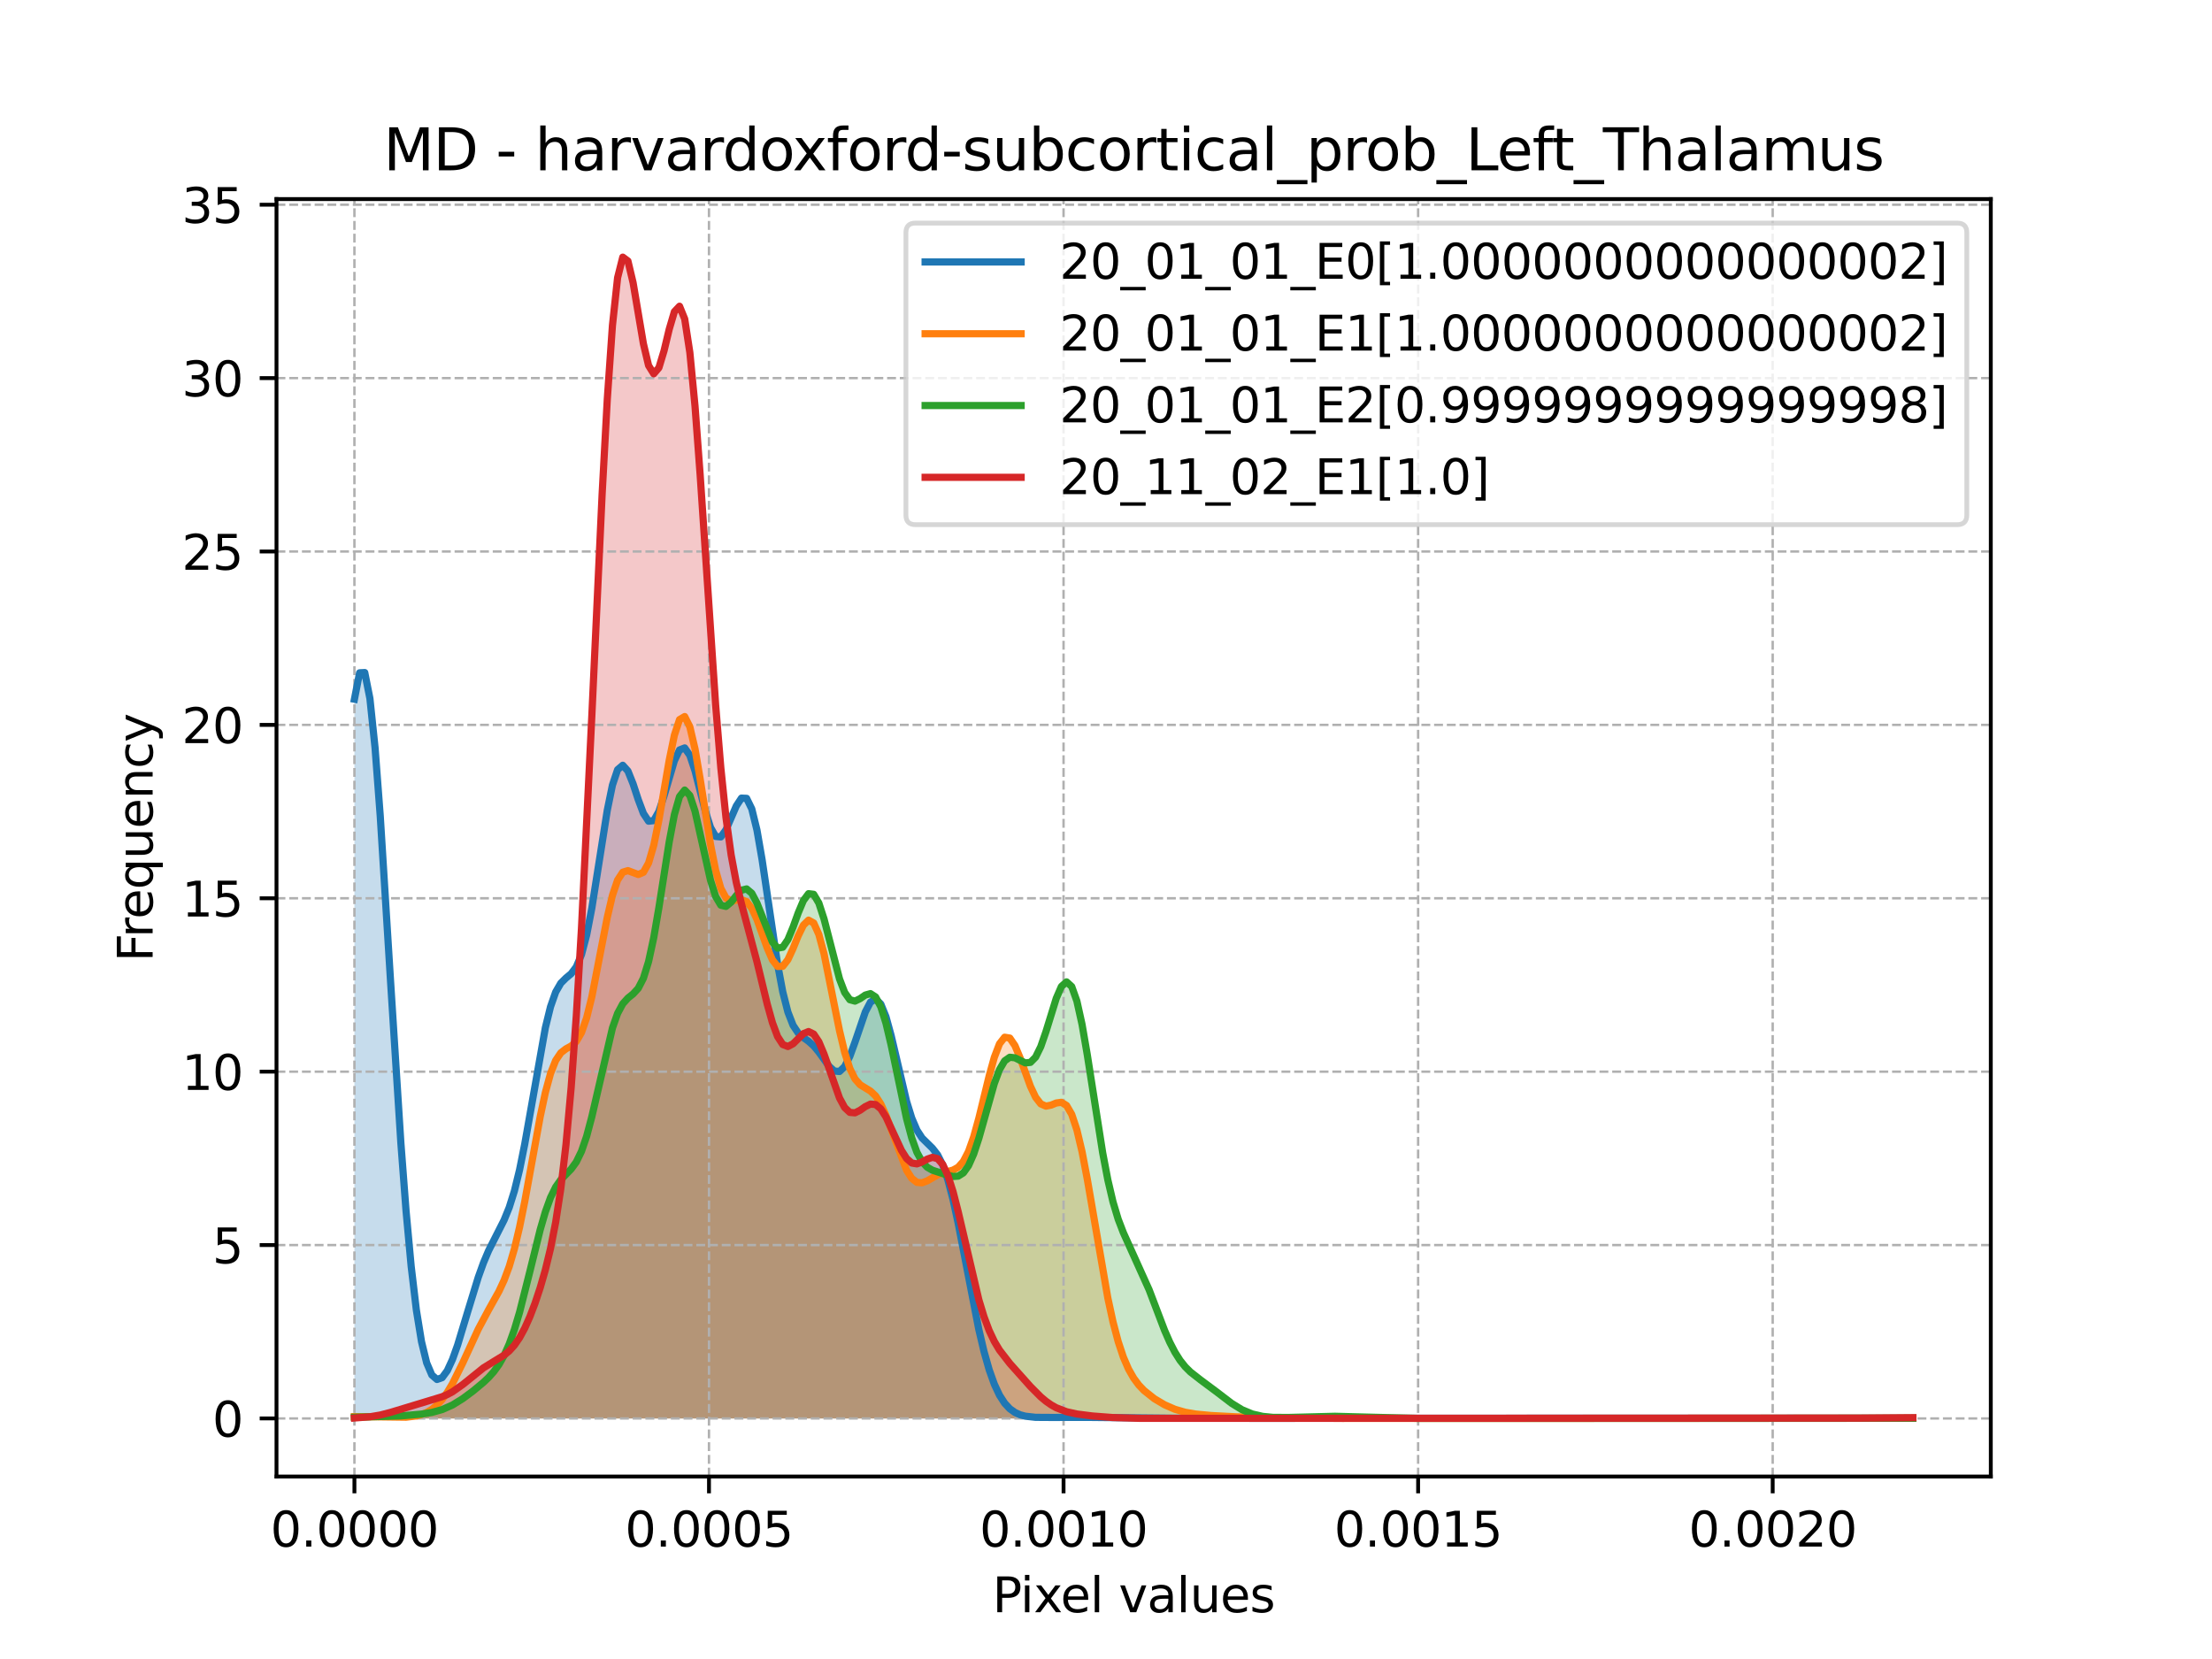 <?xml version="1.0" encoding="utf-8" standalone="no"?>
<!DOCTYPE svg PUBLIC "-//W3C//DTD SVG 1.1//EN"
  "http://www.w3.org/Graphics/SVG/1.1/DTD/svg11.dtd">
<svg xmlns:xlink="http://www.w3.org/1999/xlink" width="460.8pt" height="345.6pt" viewBox="0 0 460.8 345.6" xmlns="http://www.w3.org/2000/svg" version="1.1">
 <defs>
  <style type="text/css">*{stroke-linejoin: round; stroke-linecap: butt}</style>
 </defs>
 <g id="figure_1">
  <g id="patch_1">
   <path d="M 0 345.6 
L 460.8 345.6 
L 460.8 0 
L 0 0 
z
" style="fill: #ffffff"/>
  </g>
  <g id="axes_1">
   <g id="patch_2">
    <path d="M 57.6 307.584 
L 414.72 307.584 
L 414.72 41.472 
L 57.6 41.472 
z
" style="fill: #ffffff"/>
   </g>
   <g id="PolyCollection_1">
    <path d="M 73.833 145.665 
L 73.833 295.488 
L 74.908 295.488 
L 75.983 295.488 
L 77.058 295.488 
L 78.133 295.488 
L 79.208 295.488 
L 80.283 295.488 
L 81.358 295.488 
L 82.433 295.488 
L 83.508 295.488 
L 84.583 295.488 
L 85.658 295.488 
L 86.733 295.488 
L 87.808 295.488 
L 88.883 295.488 
L 89.958 295.488 
L 91.033 295.488 
L 92.108 295.488 
L 93.183 295.488 
L 94.258 295.488 
L 95.333 295.488 
L 96.408 295.488 
L 97.483 295.488 
L 98.558 295.488 
L 99.633 295.488 
L 100.708 295.488 
L 101.783 295.488 
L 102.858 295.488 
L 103.933 295.488 
L 105.008 295.488 
L 106.083 295.488 
L 107.158 295.488 
L 108.233 295.488 
L 109.308 295.488 
L 110.383 295.488 
L 111.458 295.488 
L 112.533 295.488 
L 113.608 295.488 
L 114.683 295.488 
L 115.758 295.488 
L 116.833 295.488 
L 117.908 295.488 
L 118.983 295.488 
L 120.058 295.488 
L 121.133 295.488 
L 122.208 295.488 
L 123.283 295.488 
L 124.358 295.488 
L 125.433 295.488 
L 126.508 295.488 
L 127.583 295.488 
L 128.658 295.488 
L 129.734 295.488 
L 130.809 295.488 
L 131.884 295.488 
L 132.959 295.488 
L 134.034 295.488 
L 135.109 295.488 
L 136.184 295.488 
L 137.259 295.488 
L 138.334 295.488 
L 139.409 295.488 
L 140.484 295.488 
L 141.559 295.488 
L 142.634 295.488 
L 143.709 295.488 
L 144.784 295.488 
L 145.859 295.488 
L 146.934 295.488 
L 148.009 295.488 
L 149.084 295.488 
L 150.159 295.488 
L 151.234 295.488 
L 152.309 295.488 
L 153.384 295.488 
L 154.459 295.488 
L 155.534 295.488 
L 156.609 295.488 
L 157.684 295.488 
L 158.759 295.488 
L 159.834 295.488 
L 160.909 295.488 
L 161.984 295.488 
L 163.059 295.488 
L 164.134 295.488 
L 165.209 295.488 
L 166.284 295.488 
L 167.359 295.488 
L 168.434 295.488 
L 169.509 295.488 
L 170.584 295.488 
L 171.659 295.488 
L 172.734 295.488 
L 173.809 295.488 
L 174.884 295.488 
L 175.959 295.488 
L 177.034 295.488 
L 178.109 295.488 
L 179.184 295.488 
L 180.259 295.488 
L 181.334 295.488 
L 182.409 295.488 
L 183.484 295.488 
L 184.559 295.488 
L 185.634 295.488 
L 186.709 295.488 
L 187.784 295.488 
L 188.859 295.488 
L 189.934 295.488 
L 191.009 295.488 
L 192.084 295.488 
L 193.159 295.488 
L 194.234 295.488 
L 195.309 295.488 
L 196.384 295.488 
L 197.459 295.488 
L 198.534 295.488 
L 199.609 295.488 
L 200.685 295.488 
L 201.76 295.488 
L 202.835 295.488 
L 203.91 295.488 
L 204.985 295.488 
L 206.06 295.488 
L 207.135 295.488 
L 208.21 295.488 
L 209.285 295.488 
L 210.36 295.488 
L 211.435 295.488 
L 212.51 295.488 
L 213.585 295.488 
L 214.66 295.488 
L 215.735 295.488 
L 216.81 295.488 
L 217.885 295.488 
L 218.96 295.488 
L 220.035 295.488 
L 221.11 295.488 
L 222.185 295.488 
L 223.26 295.488 
L 224.335 295.488 
L 225.41 295.488 
L 226.485 295.488 
L 227.56 295.488 
L 228.635 295.488 
L 229.71 295.488 
L 230.785 295.488 
L 231.86 295.488 
L 232.935 295.488 
L 234.01 295.488 
L 235.085 295.488 
L 236.16 295.488 
L 237.235 295.488 
L 238.31 295.488 
L 239.385 295.488 
L 240.46 295.488 
L 241.535 295.488 
L 242.61 295.488 
L 243.685 295.488 
L 244.76 295.488 
L 245.835 295.488 
L 246.91 295.488 
L 247.985 295.488 
L 249.06 295.488 
L 250.135 295.488 
L 251.21 295.488 
L 252.285 295.488 
L 253.36 295.488 
L 254.435 295.488 
L 255.51 295.488 
L 256.585 295.488 
L 257.66 295.488 
L 258.735 295.488 
L 259.81 295.488 
L 260.885 295.488 
L 261.96 295.488 
L 263.035 295.488 
L 264.11 295.488 
L 265.185 295.488 
L 266.26 295.488 
L 267.335 295.488 
L 268.41 295.488 
L 269.485 295.488 
L 270.56 295.488 
L 271.635 295.488 
L 272.711 295.488 
L 273.786 295.488 
L 274.861 295.488 
L 275.936 295.488 
L 277.011 295.488 
L 278.086 295.488 
L 279.161 295.488 
L 280.236 295.488 
L 281.311 295.488 
L 282.386 295.488 
L 283.461 295.488 
L 284.536 295.488 
L 285.611 295.488 
L 286.686 295.488 
L 287.761 295.488 
L 288.836 295.488 
L 289.911 295.488 
L 290.986 295.488 
L 292.061 295.488 
L 293.136 295.488 
L 294.211 295.488 
L 295.286 295.488 
L 296.361 295.488 
L 297.436 295.488 
L 298.511 295.488 
L 299.586 295.488 
L 300.661 295.488 
L 301.736 295.488 
L 302.811 295.488 
L 303.886 295.488 
L 304.961 295.488 
L 306.036 295.488 
L 307.111 295.488 
L 308.186 295.488 
L 309.261 295.488 
L 310.336 295.488 
L 311.411 295.488 
L 312.486 295.488 
L 313.561 295.488 
L 314.636 295.488 
L 315.711 295.488 
L 316.786 295.488 
L 317.861 295.488 
L 318.936 295.488 
L 320.011 295.488 
L 321.086 295.488 
L 322.161 295.488 
L 323.236 295.488 
L 324.311 295.488 
L 325.386 295.488 
L 326.461 295.488 
L 327.536 295.488 
L 328.611 295.488 
L 329.686 295.488 
L 330.761 295.488 
L 331.836 295.488 
L 332.911 295.488 
L 333.986 295.488 
L 335.061 295.488 
L 336.136 295.488 
L 337.211 295.488 
L 338.286 295.488 
L 339.361 295.488 
L 340.436 295.488 
L 341.511 295.488 
L 342.586 295.488 
L 343.662 295.488 
L 344.737 295.488 
L 345.812 295.488 
L 346.887 295.488 
L 347.962 295.488 
L 349.037 295.488 
L 350.112 295.488 
L 351.187 295.488 
L 352.262 295.488 
L 353.337 295.488 
L 354.412 295.488 
L 355.487 295.488 
L 356.562 295.488 
L 357.637 295.488 
L 358.712 295.488 
L 359.787 295.488 
L 360.862 295.488 
L 361.937 295.488 
L 363.012 295.488 
L 364.087 295.488 
L 365.162 295.488 
L 366.237 295.488 
L 367.312 295.488 
L 368.387 295.488 
L 369.462 295.488 
L 370.537 295.488 
L 371.612 295.488 
L 372.687 295.488 
L 373.762 295.488 
L 374.837 295.488 
L 375.912 295.488 
L 376.987 295.488 
L 378.062 295.488 
L 379.137 295.488 
L 380.212 295.488 
L 381.287 295.488 
L 382.362 295.488 
L 383.437 295.488 
L 384.512 295.488 
L 385.587 295.488 
L 386.662 295.488 
L 387.737 295.488 
L 388.812 295.488 
L 389.887 295.488 
L 390.962 295.488 
L 392.037 295.488 
L 393.112 295.488 
L 394.187 295.488 
L 395.262 295.488 
L 396.337 295.488 
L 397.412 295.488 
L 398.487 295.488 
L 398.487 295.429 
L 398.487 295.429 
L 397.412 295.427 
L 396.337 295.427 
L 395.262 295.429 
L 394.187 295.433 
L 393.112 295.439 
L 392.037 295.445 
L 390.962 295.452 
L 389.887 295.459 
L 388.812 295.466 
L 387.737 295.471 
L 386.662 295.476 
L 385.587 295.479 
L 384.512 295.482 
L 383.437 295.484 
L 382.362 295.486 
L 381.287 295.487 
L 380.212 295.487 
L 379.137 295.488 
L 378.062 295.488 
L 376.987 295.488 
L 375.912 295.488 
L 374.837 295.488 
L 373.762 295.488 
L 372.687 295.487 
L 371.612 295.487 
L 370.537 295.487 
L 369.462 295.486 
L 368.387 295.485 
L 367.312 295.483 
L 366.237 295.482 
L 365.162 295.479 
L 364.087 295.477 
L 363.012 295.474 
L 361.937 295.471 
L 360.862 295.468 
L 359.787 295.465 
L 358.712 295.463 
L 357.637 295.461 
L 356.562 295.46 
L 355.487 295.46 
L 354.412 295.46 
L 353.337 295.461 
L 352.262 295.461 
L 351.187 295.462 
L 350.112 295.462 
L 349.037 295.462 
L 347.962 295.461 
L 346.887 295.46 
L 345.812 295.459 
L 344.737 295.459 
L 343.662 295.458 
L 342.586 295.458 
L 341.511 295.459 
L 340.436 295.46 
L 339.361 295.46 
L 338.286 295.461 
L 337.211 295.461 
L 336.136 295.461 
L 335.061 295.461 
L 333.986 295.46 
L 332.911 295.46 
L 331.836 295.459 
L 330.761 295.458 
L 329.686 295.458 
L 328.611 295.459 
L 327.536 295.459 
L 326.461 295.46 
L 325.386 295.461 
L 324.311 295.461 
L 323.236 295.461 
L 322.161 295.461 
L 321.086 295.461 
L 320.011 295.46 
L 318.936 295.459 
L 317.861 295.459 
L 316.786 295.458 
L 315.711 295.458 
L 314.636 295.459 
L 313.561 295.46 
L 312.486 295.46 
L 311.411 295.461 
L 310.336 295.461 
L 309.261 295.461 
L 308.186 295.461 
L 307.111 295.46 
L 306.036 295.46 
L 304.961 295.459 
L 303.886 295.458 
L 302.811 295.458 
L 301.736 295.459 
L 300.661 295.459 
L 299.586 295.46 
L 298.511 295.461 
L 297.436 295.461 
L 296.361 295.461 
L 295.286 295.461 
L 294.211 295.461 
L 293.136 295.46 
L 292.061 295.459 
L 290.986 295.458 
L 289.911 295.458 
L 288.836 295.458 
L 287.761 295.459 
L 286.686 295.46 
L 285.611 295.46 
L 284.536 295.461 
L 283.461 295.461 
L 282.386 295.461 
L 281.311 295.461 
L 280.236 295.46 
L 279.161 295.459 
L 278.086 295.459 
L 277.011 295.458 
L 275.936 295.458 
L 274.861 295.459 
L 273.786 295.459 
L 272.711 295.46 
L 271.635 295.461 
L 270.56 295.461 
L 269.485 295.462 
L 268.41 295.461 
L 267.335 295.461 
L 266.26 295.46 
L 265.185 295.46 
L 264.11 295.459 
L 263.035 295.459 
L 261.96 295.46 
L 260.885 295.461 
L 259.81 295.462 
L 258.735 295.464 
L 257.66 295.466 
L 256.585 295.467 
L 255.51 295.468 
L 254.435 295.469 
L 253.36 295.469 
L 252.285 295.469 
L 251.21 295.468 
L 250.135 295.466 
L 249.06 295.464 
L 247.985 295.461 
L 246.91 295.456 
L 245.835 295.45 
L 244.76 295.442 
L 243.685 295.433 
L 242.61 295.422 
L 241.535 295.411 
L 240.46 295.399 
L 239.385 295.387 
L 238.31 295.377 
L 237.235 295.368 
L 236.16 295.361 
L 235.085 295.355 
L 234.01 295.35 
L 232.935 295.344 
L 231.86 295.337 
L 230.785 295.327 
L 229.71 295.314 
L 228.635 295.298 
L 227.56 295.281 
L 226.485 295.264 
L 225.41 295.25 
L 224.335 295.24 
L 223.26 295.235 
L 222.185 295.238 
L 221.11 295.247 
L 220.035 295.262 
L 218.96 295.277 
L 217.885 295.289 
L 216.81 295.287 
L 215.735 295.257 
L 214.66 295.178 
L 213.585 295.016 
L 212.51 294.726 
L 211.435 294.239 
L 210.36 293.47 
L 209.285 292.312 
L 208.21 290.646 
L 207.135 288.352 
L 206.06 285.333 
L 204.985 281.535 
L 203.91 276.978 
L 202.835 271.775 
L 201.76 266.141 
L 200.685 260.377 
L 199.609 254.839 
L 198.534 249.879 
L 197.459 245.778 
L 196.384 242.683 
L 195.309 240.558 
L 194.234 239.182 
L 193.159 238.174 
L 192.084 237.07 
L 191.009 235.424 
L 189.934 232.914 
L 188.859 229.428 
L 187.784 225.111 
L 186.709 220.351 
L 185.634 215.707 
L 184.559 211.795 
L 183.484 209.154 
L 182.409 208.122 
L 181.334 208.755 
L 180.259 210.812 
L 179.184 213.803 
L 178.109 217.097 
L 177.034 220.06 
L 175.959 222.189 
L 174.884 223.21 
L 173.809 223.119 
L 172.734 222.153 
L 171.659 220.698 
L 170.584 219.169 
L 169.509 217.873 
L 168.434 216.913 
L 167.359 216.144 
L 166.284 215.2 
L 165.209 213.59 
L 164.134 210.831 
L 163.059 206.604 
L 161.984 200.87 
L 160.909 193.929 
L 159.834 186.399 
L 158.759 179.102 
L 157.684 172.903 
L 156.609 168.51 
L 155.534 166.309 
L 154.459 166.261 
L 153.384 167.899 
L 152.309 170.418 
L 151.234 172.865 
L 150.159 174.347 
L 149.084 174.248 
L 148.009 172.371 
L 146.934 168.984 
L 145.859 164.75 
L 144.784 160.57 
L 143.709 157.356 
L 142.634 155.805 
L 141.559 156.228 
L 140.484 158.47 
L 139.409 161.946 
L 138.334 165.785 
L 137.259 169.047 
L 136.184 170.95 
L 135.109 171.07 
L 134.034 169.445 
L 132.959 166.575 
L 131.884 163.301 
L 130.809 160.613 
L 129.734 159.419 
L 128.658 160.334 
L 127.583 163.546 
L 126.508 168.786 
L 125.433 175.398 
L 124.358 182.503 
L 123.283 189.204 
L 122.208 194.783 
L 121.133 198.854 
L 120.058 201.419 
L 118.983 202.842 
L 117.908 203.736 
L 116.833 204.801 
L 115.758 206.661 
L 114.683 209.722 
L 113.608 214.097 
L 112.533 219.606 
L 111.458 225.837 
L 110.383 232.261 
L 109.308 238.351 
L 108.233 243.702 
L 107.158 248.094 
L 106.083 251.523 
L 105.008 254.169 
L 103.933 256.332 
L 102.858 258.353 
L 101.783 260.534 
L 100.708 263.081 
L 99.633 266.07 
L 98.558 269.454 
L 97.483 273.082 
L 96.408 276.739 
L 95.333 280.188 
L 94.258 283.19 
L 93.183 285.527 
L 92.108 286.991 
L 91.033 287.371 
L 89.958 286.434 
L 88.883 283.909 
L 87.808 279.495 
L 86.733 272.885 
L 85.658 263.822 
L 84.583 252.186 
L 83.508 238.074 
L 82.433 221.887 
L 81.358 204.374 
L 80.283 186.616 
L 79.208 169.945 
L 78.133 155.795 
L 77.058 145.503 
L 75.983 140.103 
L 74.908 140.159 
L 73.833 145.665 
z
" clip-path="url(#pbb39faeb93)" style="fill: #1f77b4; fill-opacity: 0.25"/>
   </g>
   <g id="PolyCollection_2">
    <path d="M 73.833 295.12 
L 73.833 295.488 
L 74.908 295.488 
L 75.983 295.488 
L 77.058 295.488 
L 78.133 295.488 
L 79.208 295.488 
L 80.283 295.488 
L 81.358 295.488 
L 82.433 295.488 
L 83.508 295.488 
L 84.583 295.488 
L 85.658 295.488 
L 86.733 295.488 
L 87.808 295.488 
L 88.883 295.488 
L 89.958 295.488 
L 91.033 295.488 
L 92.108 295.488 
L 93.183 295.488 
L 94.258 295.488 
L 95.333 295.488 
L 96.408 295.488 
L 97.483 295.488 
L 98.558 295.488 
L 99.633 295.488 
L 100.708 295.488 
L 101.783 295.488 
L 102.858 295.488 
L 103.933 295.488 
L 105.008 295.488 
L 106.083 295.488 
L 107.158 295.488 
L 108.233 295.488 
L 109.308 295.488 
L 110.383 295.488 
L 111.458 295.488 
L 112.533 295.488 
L 113.608 295.488 
L 114.683 295.488 
L 115.758 295.488 
L 116.833 295.488 
L 117.908 295.488 
L 118.983 295.488 
L 120.058 295.488 
L 121.133 295.488 
L 122.208 295.488 
L 123.283 295.488 
L 124.358 295.488 
L 125.433 295.488 
L 126.508 295.488 
L 127.583 295.488 
L 128.658 295.488 
L 129.734 295.488 
L 130.809 295.488 
L 131.884 295.488 
L 132.959 295.488 
L 134.034 295.488 
L 135.109 295.488 
L 136.184 295.488 
L 137.259 295.488 
L 138.334 295.488 
L 139.409 295.488 
L 140.484 295.488 
L 141.559 295.488 
L 142.634 295.488 
L 143.709 295.488 
L 144.784 295.488 
L 145.859 295.488 
L 146.934 295.488 
L 148.009 295.488 
L 149.084 295.488 
L 150.159 295.488 
L 151.234 295.488 
L 152.309 295.488 
L 153.384 295.488 
L 154.459 295.488 
L 155.534 295.488 
L 156.609 295.488 
L 157.684 295.488 
L 158.759 295.488 
L 159.834 295.488 
L 160.909 295.488 
L 161.984 295.488 
L 163.059 295.488 
L 164.134 295.488 
L 165.209 295.488 
L 166.284 295.488 
L 167.359 295.488 
L 168.434 295.488 
L 169.509 295.488 
L 170.584 295.488 
L 171.659 295.488 
L 172.734 295.488 
L 173.809 295.488 
L 174.884 295.488 
L 175.959 295.488 
L 177.034 295.488 
L 178.109 295.488 
L 179.184 295.488 
L 180.259 295.488 
L 181.334 295.488 
L 182.409 295.488 
L 183.484 295.488 
L 184.559 295.488 
L 185.634 295.488 
L 186.709 295.488 
L 187.784 295.488 
L 188.859 295.488 
L 189.934 295.488 
L 191.009 295.488 
L 192.084 295.488 
L 193.159 295.488 
L 194.234 295.488 
L 195.309 295.488 
L 196.384 295.488 
L 197.459 295.488 
L 198.534 295.488 
L 199.609 295.488 
L 200.685 295.488 
L 201.76 295.488 
L 202.835 295.488 
L 203.91 295.488 
L 204.985 295.488 
L 206.06 295.488 
L 207.135 295.488 
L 208.21 295.488 
L 209.285 295.488 
L 210.36 295.488 
L 211.435 295.488 
L 212.51 295.488 
L 213.585 295.488 
L 214.66 295.488 
L 215.735 295.488 
L 216.81 295.488 
L 217.885 295.488 
L 218.96 295.488 
L 220.035 295.488 
L 221.11 295.488 
L 222.185 295.488 
L 223.26 295.488 
L 224.335 295.488 
L 225.41 295.488 
L 226.485 295.488 
L 227.56 295.488 
L 228.635 295.488 
L 229.71 295.488 
L 230.785 295.488 
L 231.86 295.488 
L 232.935 295.488 
L 234.01 295.488 
L 235.085 295.488 
L 236.16 295.488 
L 237.235 295.488 
L 238.31 295.488 
L 239.385 295.488 
L 240.46 295.488 
L 241.535 295.488 
L 242.61 295.488 
L 243.685 295.488 
L 244.76 295.488 
L 245.835 295.488 
L 246.91 295.488 
L 247.985 295.488 
L 249.06 295.488 
L 250.135 295.488 
L 251.21 295.488 
L 252.285 295.488 
L 253.36 295.488 
L 254.435 295.488 
L 255.51 295.488 
L 256.585 295.488 
L 257.66 295.488 
L 258.735 295.488 
L 259.81 295.488 
L 260.885 295.488 
L 261.96 295.488 
L 263.035 295.488 
L 264.11 295.488 
L 265.185 295.488 
L 266.26 295.488 
L 267.335 295.488 
L 268.41 295.488 
L 269.485 295.488 
L 270.56 295.488 
L 271.635 295.488 
L 272.711 295.488 
L 273.786 295.488 
L 274.861 295.488 
L 275.936 295.488 
L 277.011 295.488 
L 278.086 295.488 
L 279.161 295.488 
L 280.236 295.488 
L 281.311 295.488 
L 282.386 295.488 
L 283.461 295.488 
L 284.536 295.488 
L 285.611 295.488 
L 286.686 295.488 
L 287.761 295.488 
L 288.836 295.488 
L 289.911 295.488 
L 290.986 295.488 
L 292.061 295.488 
L 293.136 295.488 
L 294.211 295.488 
L 295.286 295.488 
L 296.361 295.488 
L 297.436 295.488 
L 298.511 295.488 
L 299.586 295.488 
L 300.661 295.488 
L 301.736 295.488 
L 302.811 295.488 
L 303.886 295.488 
L 304.961 295.488 
L 306.036 295.488 
L 307.111 295.488 
L 308.186 295.488 
L 309.261 295.488 
L 310.336 295.488 
L 311.411 295.488 
L 312.486 295.488 
L 313.561 295.488 
L 314.636 295.488 
L 315.711 295.488 
L 316.786 295.488 
L 317.861 295.488 
L 318.936 295.488 
L 320.011 295.488 
L 321.086 295.488 
L 322.161 295.488 
L 323.236 295.488 
L 324.311 295.488 
L 325.386 295.488 
L 326.461 295.488 
L 327.536 295.488 
L 328.611 295.488 
L 329.686 295.488 
L 330.761 295.488 
L 331.836 295.488 
L 332.911 295.488 
L 333.986 295.488 
L 335.061 295.488 
L 336.136 295.488 
L 337.211 295.488 
L 338.286 295.488 
L 339.361 295.488 
L 340.436 295.488 
L 341.511 295.488 
L 342.586 295.488 
L 343.662 295.488 
L 344.737 295.488 
L 345.812 295.488 
L 346.887 295.488 
L 347.962 295.488 
L 349.037 295.488 
L 350.112 295.488 
L 351.187 295.488 
L 352.262 295.488 
L 353.337 295.488 
L 354.412 295.488 
L 355.487 295.488 
L 356.562 295.488 
L 357.637 295.488 
L 358.712 295.488 
L 359.787 295.488 
L 360.862 295.488 
L 361.937 295.488 
L 363.012 295.488 
L 364.087 295.488 
L 365.162 295.488 
L 366.237 295.488 
L 367.312 295.488 
L 368.387 295.488 
L 369.462 295.488 
L 370.537 295.488 
L 371.612 295.488 
L 372.687 295.488 
L 373.762 295.488 
L 374.837 295.488 
L 375.912 295.488 
L 376.987 295.488 
L 378.062 295.488 
L 379.137 295.488 
L 380.212 295.488 
L 381.287 295.488 
L 382.362 295.488 
L 383.437 295.488 
L 384.512 295.488 
L 385.587 295.488 
L 386.662 295.488 
L 387.737 295.488 
L 388.812 295.488 
L 389.887 295.488 
L 390.962 295.488 
L 392.037 295.488 
L 393.112 295.488 
L 394.187 295.488 
L 395.262 295.488 
L 396.337 295.488 
L 397.412 295.488 
L 398.487 295.488 
L 398.487 295.433 
L 398.487 295.433 
L 397.412 295.431 
L 396.337 295.431 
L 395.262 295.433 
L 394.187 295.436 
L 393.112 295.442 
L 392.037 295.448 
L 390.962 295.454 
L 389.887 295.461 
L 388.812 295.467 
L 387.737 295.472 
L 386.662 295.476 
L 385.587 295.48 
L 384.512 295.482 
L 383.437 295.484 
L 382.362 295.485 
L 381.287 295.486 
L 380.212 295.486 
L 379.137 295.485 
L 378.062 295.485 
L 376.987 295.484 
L 375.912 295.484 
L 374.837 295.483 
L 373.762 295.482 
L 372.687 295.481 
L 371.612 295.481 
L 370.537 295.48 
L 369.462 295.48 
L 368.387 295.48 
L 367.312 295.479 
L 366.237 295.479 
L 365.162 295.479 
L 364.087 295.479 
L 363.012 295.479 
L 361.937 295.478 
L 360.862 295.477 
L 359.787 295.477 
L 358.712 295.476 
L 357.637 295.476 
L 356.562 295.476 
L 355.487 295.476 
L 354.412 295.476 
L 353.337 295.476 
L 352.262 295.477 
L 351.187 295.477 
L 350.112 295.477 
L 349.037 295.477 
L 347.962 295.476 
L 346.887 295.476 
L 345.812 295.476 
L 344.737 295.475 
L 343.662 295.475 
L 342.586 295.475 
L 341.511 295.476 
L 340.436 295.476 
L 339.361 295.476 
L 338.286 295.476 
L 337.211 295.477 
L 336.136 295.477 
L 335.061 295.477 
L 333.986 295.476 
L 332.911 295.476 
L 331.836 295.476 
L 330.761 295.475 
L 329.686 295.475 
L 328.611 295.476 
L 327.536 295.476 
L 326.461 295.476 
L 325.386 295.477 
L 324.311 295.477 
L 323.236 295.477 
L 322.161 295.477 
L 321.086 295.477 
L 320.011 295.477 
L 318.936 295.476 
L 317.861 295.476 
L 316.786 295.476 
L 315.711 295.476 
L 314.636 295.476 
L 313.561 295.476 
L 312.486 295.476 
L 311.411 295.476 
L 310.336 295.476 
L 309.261 295.476 
L 308.186 295.475 
L 307.111 295.475 
L 306.036 295.474 
L 304.961 295.473 
L 303.886 295.472 
L 302.811 295.471 
L 301.736 295.47 
L 300.661 295.469 
L 299.586 295.467 
L 298.511 295.465 
L 297.436 295.462 
L 296.361 295.459 
L 295.286 295.456 
L 294.211 295.452 
L 293.136 295.448 
L 292.061 295.445 
L 290.986 295.444 
L 289.911 295.443 
L 288.836 295.444 
L 287.761 295.446 
L 286.686 295.449 
L 285.611 295.454 
L 284.536 295.459 
L 283.461 295.464 
L 282.386 295.468 
L 281.311 295.472 
L 280.236 295.475 
L 279.161 295.477 
L 278.086 295.477 
L 277.011 295.475 
L 275.936 295.471 
L 274.861 295.465 
L 273.786 295.455 
L 272.711 295.442 
L 271.635 295.426 
L 270.56 295.407 
L 269.485 295.385 
L 268.41 295.362 
L 267.335 295.338 
L 266.26 295.314 
L 265.185 295.293 
L 264.11 295.274 
L 263.035 295.258 
L 261.96 295.243 
L 260.885 295.227 
L 259.81 295.209 
L 258.735 295.186 
L 257.66 295.156 
L 256.585 295.117 
L 255.51 295.07 
L 254.435 295.014 
L 253.36 294.95 
L 252.285 294.877 
L 251.21 294.793 
L 250.135 294.694 
L 249.06 294.57 
L 247.985 294.41 
L 246.91 294.2 
L 245.835 293.928 
L 244.76 293.582 
L 243.685 293.155 
L 242.61 292.644 
L 241.535 292.05 
L 240.46 291.368 
L 239.385 290.582 
L 238.31 289.657 
L 237.235 288.525 
L 236.16 287.082 
L 235.085 285.194 
L 234.01 282.705 
L 232.935 279.47 
L 231.86 275.382 
L 230.785 270.42 
L 229.71 264.674 
L 228.635 258.367 
L 227.56 251.847 
L 226.485 245.547 
L 225.41 239.924 
L 224.335 235.373 
L 223.26 232.146 
L 222.185 230.292 
L 221.11 229.629 
L 220.035 229.775 
L 218.96 230.218 
L 217.885 230.426 
L 216.81 229.959 
L 215.735 228.578 
L 214.66 226.303 
L 213.585 223.412 
L 212.51 220.39 
L 211.435 217.819 
L 210.36 216.247 
L 209.285 216.072 
L 208.21 217.448 
L 207.135 220.255 
L 206.06 224.13 
L 204.985 228.55 
L 203.91 232.948 
L 202.835 236.829 
L 201.76 239.864 
L 200.685 241.94 
L 199.609 243.153 
L 198.534 243.75 
L 197.459 244.047 
L 196.384 244.326 
L 195.309 244.759 
L 194.234 245.362 
L 193.159 245.994 
L 192.084 246.403 
L 191.009 246.305 
L 189.934 245.47 
L 188.859 243.795 
L 187.784 241.354 
L 186.709 238.386 
L 185.634 235.251 
L 184.559 232.338 
L 183.484 229.969 
L 182.409 228.304 
L 181.334 227.291 
L 180.259 226.658 
L 179.184 225.976 
L 178.109 224.756 
L 177.034 222.579 
L 175.959 219.214 
L 174.884 214.701 
L 173.809 209.372 
L 172.734 203.795 
L 171.659 198.67 
L 170.584 194.666 
L 169.509 192.273 
L 168.434 191.683 
L 167.359 192.733 
L 166.284 194.935 
L 165.209 197.586 
L 164.134 199.924 
L 163.059 201.302 
L 161.984 201.331 
L 160.909 199.967 
L 159.834 197.5 
L 158.759 194.47 
L 157.684 191.516 
L 156.609 189.195 
L 155.534 187.828 
L 154.459 187.403 
L 153.384 187.561 
L 152.309 187.686 
L 151.234 187.058 
L 150.159 185.049 
L 149.084 181.31 
L 148.009 175.889 
L 146.934 169.272 
L 145.859 162.303 
L 144.784 156.016 
L 143.709 151.42 
L 142.634 149.272 
L 141.559 149.905 
L 140.484 153.15 
L 139.409 158.375 
L 138.334 164.629 
L 137.259 170.85 
L 136.184 176.106 
L 135.109 179.786 
L 134.034 181.717 
L 132.959 182.175 
L 131.884 181.789 
L 130.809 181.366 
L 129.734 181.691 
L 128.658 183.332 
L 127.583 186.517 
L 126.508 191.099 
L 125.433 196.602 
L 124.358 202.362 
L 123.283 207.687 
L 122.208 212.03 
L 121.133 215.108 
L 120.058 216.956 
L 118.983 217.905 
L 117.908 218.489 
L 116.833 219.312 
L 115.758 220.909 
L 114.683 223.632 
L 113.608 227.586 
L 112.533 232.624 
L 111.458 238.4 
L 110.383 244.457 
L 109.308 250.331 
L 108.233 255.643 
L 107.158 260.161 
L 106.083 263.82 
L 105.008 266.709 
L 103.933 269.02 
L 102.858 270.995 
L 101.783 272.863 
L 100.708 274.798 
L 99.633 276.89 
L 98.558 279.149 
L 97.483 281.517 
L 96.408 283.895 
L 95.333 286.171 
L 94.258 288.244 
L 93.183 290.044 
L 92.108 291.535 
L 91.033 292.713 
L 89.958 293.603 
L 88.883 294.243 
L 87.808 294.683 
L 86.733 294.967 
L 85.658 295.137 
L 84.583 295.227 
L 83.508 295.263 
L 82.433 295.263 
L 81.358 295.242 
L 80.283 295.21 
L 79.208 295.174 
L 78.133 295.143 
L 77.058 295.119 
L 75.983 295.106 
L 74.908 295.106 
L 73.833 295.12 
z
" clip-path="url(#pbb39faeb93)" style="fill: #ff7f0e; fill-opacity: 0.25"/>
   </g>
   <g id="PolyCollection_3">
    <path d="M 73.833 295.238 
L 73.833 295.488 
L 74.908 295.488 
L 75.983 295.488 
L 77.058 295.488 
L 78.133 295.488 
L 79.208 295.488 
L 80.283 295.488 
L 81.358 295.488 
L 82.433 295.488 
L 83.508 295.488 
L 84.583 295.488 
L 85.658 295.488 
L 86.733 295.488 
L 87.808 295.488 
L 88.883 295.488 
L 89.958 295.488 
L 91.033 295.488 
L 92.108 295.488 
L 93.183 295.488 
L 94.258 295.488 
L 95.333 295.488 
L 96.408 295.488 
L 97.483 295.488 
L 98.558 295.488 
L 99.633 295.488 
L 100.708 295.488 
L 101.783 295.488 
L 102.858 295.488 
L 103.933 295.488 
L 105.008 295.488 
L 106.083 295.488 
L 107.158 295.488 
L 108.233 295.488 
L 109.308 295.488 
L 110.383 295.488 
L 111.458 295.488 
L 112.533 295.488 
L 113.608 295.488 
L 114.683 295.488 
L 115.758 295.488 
L 116.833 295.488 
L 117.908 295.488 
L 118.983 295.488 
L 120.058 295.488 
L 121.133 295.488 
L 122.208 295.488 
L 123.283 295.488 
L 124.358 295.488 
L 125.433 295.488 
L 126.508 295.488 
L 127.583 295.488 
L 128.658 295.488 
L 129.734 295.488 
L 130.809 295.488 
L 131.884 295.488 
L 132.959 295.488 
L 134.034 295.488 
L 135.109 295.488 
L 136.184 295.488 
L 137.259 295.488 
L 138.334 295.488 
L 139.409 295.488 
L 140.484 295.488 
L 141.559 295.488 
L 142.634 295.488 
L 143.709 295.488 
L 144.784 295.488 
L 145.859 295.488 
L 146.934 295.488 
L 148.009 295.488 
L 149.084 295.488 
L 150.159 295.488 
L 151.234 295.488 
L 152.309 295.488 
L 153.384 295.488 
L 154.459 295.488 
L 155.534 295.488 
L 156.609 295.488 
L 157.684 295.488 
L 158.759 295.488 
L 159.834 295.488 
L 160.909 295.488 
L 161.984 295.488 
L 163.059 295.488 
L 164.134 295.488 
L 165.209 295.488 
L 166.284 295.488 
L 167.359 295.488 
L 168.434 295.488 
L 169.509 295.488 
L 170.584 295.488 
L 171.659 295.488 
L 172.734 295.488 
L 173.809 295.488 
L 174.884 295.488 
L 175.959 295.488 
L 177.034 295.488 
L 178.109 295.488 
L 179.184 295.488 
L 180.259 295.488 
L 181.334 295.488 
L 182.409 295.488 
L 183.484 295.488 
L 184.559 295.488 
L 185.634 295.488 
L 186.709 295.488 
L 187.784 295.488 
L 188.859 295.488 
L 189.934 295.488 
L 191.009 295.488 
L 192.084 295.488 
L 193.159 295.488 
L 194.234 295.488 
L 195.309 295.488 
L 196.384 295.488 
L 197.459 295.488 
L 198.534 295.488 
L 199.609 295.488 
L 200.685 295.488 
L 201.76 295.488 
L 202.835 295.488 
L 203.91 295.488 
L 204.985 295.488 
L 206.06 295.488 
L 207.135 295.488 
L 208.21 295.488 
L 209.285 295.488 
L 210.36 295.488 
L 211.435 295.488 
L 212.51 295.488 
L 213.585 295.488 
L 214.66 295.488 
L 215.735 295.488 
L 216.81 295.488 
L 217.885 295.488 
L 218.96 295.488 
L 220.035 295.488 
L 221.11 295.488 
L 222.185 295.488 
L 223.26 295.488 
L 224.335 295.488 
L 225.41 295.488 
L 226.485 295.488 
L 227.56 295.488 
L 228.635 295.488 
L 229.71 295.488 
L 230.785 295.488 
L 231.86 295.488 
L 232.935 295.488 
L 234.01 295.488 
L 235.085 295.488 
L 236.16 295.488 
L 237.235 295.488 
L 238.31 295.488 
L 239.385 295.488 
L 240.46 295.488 
L 241.535 295.488 
L 242.61 295.488 
L 243.685 295.488 
L 244.76 295.488 
L 245.835 295.488 
L 246.91 295.488 
L 247.985 295.488 
L 249.06 295.488 
L 250.135 295.488 
L 251.21 295.488 
L 252.285 295.488 
L 253.36 295.488 
L 254.435 295.488 
L 255.51 295.488 
L 256.585 295.488 
L 257.66 295.488 
L 258.735 295.488 
L 259.81 295.488 
L 260.885 295.488 
L 261.96 295.488 
L 263.035 295.488 
L 264.11 295.488 
L 265.185 295.488 
L 266.26 295.488 
L 267.335 295.488 
L 268.41 295.488 
L 269.485 295.488 
L 270.56 295.488 
L 271.635 295.488 
L 272.711 295.488 
L 273.786 295.488 
L 274.861 295.488 
L 275.936 295.488 
L 277.011 295.488 
L 278.086 295.488 
L 279.161 295.488 
L 280.236 295.488 
L 281.311 295.488 
L 282.386 295.488 
L 283.461 295.488 
L 284.536 295.488 
L 285.611 295.488 
L 286.686 295.488 
L 287.761 295.488 
L 288.836 295.488 
L 289.911 295.488 
L 290.986 295.488 
L 292.061 295.488 
L 293.136 295.488 
L 294.211 295.488 
L 295.286 295.488 
L 296.361 295.488 
L 297.436 295.488 
L 298.511 295.488 
L 299.586 295.488 
L 300.661 295.488 
L 301.736 295.488 
L 302.811 295.488 
L 303.886 295.488 
L 304.961 295.488 
L 306.036 295.488 
L 307.111 295.488 
L 308.186 295.488 
L 309.261 295.488 
L 310.336 295.488 
L 311.411 295.488 
L 312.486 295.488 
L 313.561 295.488 
L 314.636 295.488 
L 315.711 295.488 
L 316.786 295.488 
L 317.861 295.488 
L 318.936 295.488 
L 320.011 295.488 
L 321.086 295.488 
L 322.161 295.488 
L 323.236 295.488 
L 324.311 295.488 
L 325.386 295.488 
L 326.461 295.488 
L 327.536 295.488 
L 328.611 295.488 
L 329.686 295.488 
L 330.761 295.488 
L 331.836 295.488 
L 332.911 295.488 
L 333.986 295.488 
L 335.061 295.488 
L 336.136 295.488 
L 337.211 295.488 
L 338.286 295.488 
L 339.361 295.488 
L 340.436 295.488 
L 341.511 295.488 
L 342.586 295.488 
L 343.662 295.488 
L 344.737 295.488 
L 345.812 295.488 
L 346.887 295.488 
L 347.962 295.488 
L 349.037 295.488 
L 350.112 295.488 
L 351.187 295.488 
L 352.262 295.488 
L 353.337 295.488 
L 354.412 295.488 
L 355.487 295.488 
L 356.562 295.488 
L 357.637 295.488 
L 358.712 295.488 
L 359.787 295.488 
L 360.862 295.488 
L 361.937 295.488 
L 363.012 295.488 
L 364.087 295.488 
L 365.162 295.488 
L 366.237 295.488 
L 367.312 295.488 
L 368.387 295.488 
L 369.462 295.488 
L 370.537 295.488 
L 371.612 295.488 
L 372.687 295.488 
L 373.762 295.488 
L 374.837 295.488 
L 375.912 295.488 
L 376.987 295.488 
L 378.062 295.488 
L 379.137 295.488 
L 380.212 295.488 
L 381.287 295.488 
L 382.362 295.488 
L 383.437 295.488 
L 384.512 295.488 
L 385.587 295.488 
L 386.662 295.488 
L 387.737 295.488 
L 388.812 295.488 
L 389.887 295.488 
L 390.962 295.488 
L 392.037 295.488 
L 393.112 295.488 
L 394.187 295.488 
L 395.262 295.488 
L 396.337 295.488 
L 397.412 295.488 
L 398.487 295.488 
L 398.487 295.448 
L 398.487 295.448 
L 397.412 295.446 
L 396.337 295.446 
L 395.262 295.448 
L 394.187 295.45 
L 393.112 295.454 
L 392.037 295.458 
L 390.962 295.462 
L 389.887 295.466 
L 388.812 295.47 
L 387.737 295.473 
L 386.662 295.476 
L 385.587 295.478 
L 384.512 295.48 
L 383.437 295.481 
L 382.362 295.482 
L 381.287 295.483 
L 380.212 295.484 
L 379.137 295.485 
L 378.062 295.485 
L 376.987 295.486 
L 375.912 295.486 
L 374.837 295.487 
L 373.762 295.487 
L 372.687 295.487 
L 371.612 295.487 
L 370.537 295.487 
L 369.462 295.487 
L 368.387 295.487 
L 367.312 295.486 
L 366.237 295.485 
L 365.162 295.485 
L 364.087 295.484 
L 363.012 295.482 
L 361.937 295.481 
L 360.862 295.48 
L 359.787 295.479 
L 358.712 295.478 
L 357.637 295.478 
L 356.562 295.478 
L 355.487 295.478 
L 354.412 295.478 
L 353.337 295.479 
L 352.262 295.48 
L 351.187 295.481 
L 350.112 295.482 
L 349.037 295.483 
L 347.962 295.484 
L 346.887 295.485 
L 345.812 295.485 
L 344.737 295.486 
L 343.662 295.486 
L 342.586 295.486 
L 341.511 295.486 
L 340.436 295.486 
L 339.361 295.486 
L 338.286 295.486 
L 337.211 295.486 
L 336.136 295.486 
L 335.061 295.486 
L 333.986 295.486 
L 332.911 295.486 
L 331.836 295.486 
L 330.761 295.486 
L 329.686 295.486 
L 328.611 295.486 
L 327.536 295.486 
L 326.461 295.486 
L 325.386 295.486 
L 324.311 295.487 
L 323.236 295.487 
L 322.161 295.487 
L 321.086 295.487 
L 320.011 295.487 
L 318.936 295.487 
L 317.861 295.487 
L 316.786 295.486 
L 315.711 295.486 
L 314.636 295.485 
L 313.561 295.483 
L 312.486 295.481 
L 311.411 295.479 
L 310.336 295.477 
L 309.261 295.474 
L 308.186 295.471 
L 307.111 295.468 
L 306.036 295.466 
L 304.961 295.464 
L 303.886 295.463 
L 302.811 295.462 
L 301.736 295.463 
L 300.661 295.465 
L 299.586 295.467 
L 298.511 295.469 
L 297.436 295.472 
L 296.361 295.474 
L 295.286 295.476 
L 294.211 295.477 
L 293.136 295.476 
L 292.061 295.474 
L 290.986 295.468 
L 289.911 295.459 
L 288.836 295.445 
L 287.761 295.425 
L 286.686 295.397 
L 285.611 295.363 
L 284.536 295.321 
L 283.461 295.272 
L 282.386 295.22 
L 281.311 295.166 
L 280.236 295.115 
L 279.161 295.07 
L 278.086 295.037 
L 277.011 295.019 
L 275.936 295.017 
L 274.861 295.031 
L 273.786 295.06 
L 272.711 295.101 
L 271.635 295.149 
L 270.56 295.199 
L 269.485 295.245 
L 268.41 295.282 
L 267.335 295.303 
L 266.26 295.301 
L 265.185 295.267 
L 264.11 295.19 
L 263.035 295.057 
L 261.96 294.853 
L 260.885 294.562 
L 259.81 294.171 
L 258.735 293.67 
L 257.66 293.06 
L 256.585 292.351 
L 255.51 291.564 
L 254.435 290.731 
L 253.36 289.887 
L 252.285 289.06 
L 251.21 288.264 
L 250.135 287.489 
L 249.06 286.694 
L 247.985 285.809 
L 246.91 284.741 
L 245.835 283.397 
L 244.76 281.699 
L 243.685 279.614 
L 242.61 277.162 
L 241.535 274.429 
L 240.46 271.552 
L 239.385 268.691 
L 238.31 265.987 
L 237.235 263.522 
L 236.16 261.276 
L 235.085 259.11 
L 234.01 256.78 
L 232.935 253.976 
L 231.86 250.389 
L 230.785 245.802 
L 229.71 240.161 
L 228.635 233.628 
L 227.56 226.594 
L 226.485 219.632 
L 225.41 213.405 
L 224.335 208.545 
L 223.26 205.522 
L 222.185 204.542 
L 221.11 205.497 
L 220.035 207.979 
L 218.96 211.361 
L 217.885 214.931 
L 216.81 218.038 
L 215.735 220.224 
L 214.66 221.312 
L 213.585 221.424 
L 212.51 220.933 
L 211.435 220.362 
L 210.36 220.243 
L 209.285 220.997 
L 208.21 222.832 
L 207.135 225.705 
L 206.06 229.343 
L 204.985 233.317 
L 203.91 237.146 
L 202.835 240.41 
L 201.76 242.833 
L 200.685 244.332 
L 199.609 245.005 
L 198.534 245.08 
L 197.459 244.831 
L 196.384 244.485 
L 195.309 244.149 
L 194.234 243.772 
L 193.159 243.156 
L 192.084 242.012 
L 191.009 240.047 
L 189.934 237.065 
L 188.859 233.043 
L 187.784 228.18 
L 186.709 222.877 
L 185.634 217.674 
L 184.559 213.136 
L 183.484 209.727 
L 182.409 207.692 
L 181.334 206.99 
L 180.259 207.288 
L 179.184 208.028 
L 178.109 208.552 
L 177.034 208.258 
L 175.959 206.744 
L 174.884 203.92 
L 173.809 200.037 
L 172.734 195.636 
L 171.659 191.431 
L 170.584 188.137 
L 169.509 186.302 
L 168.434 186.169 
L 167.359 187.613 
L 166.284 190.169 
L 165.209 193.135 
L 164.134 195.742 
L 163.059 197.331 
L 161.984 197.513 
L 160.909 196.249 
L 159.834 193.857 
L 158.759 190.917 
L 157.684 188.12 
L 156.609 186.081 
L 155.534 185.178 
L 154.459 185.447 
L 153.384 186.566 
L 152.309 187.933 
L 151.234 188.821 
L 150.159 188.567 
L 149.084 186.756 
L 148.009 183.352 
L 146.934 178.731 
L 145.859 173.627 
L 144.784 168.976 
L 143.709 165.716 
L 142.634 164.582 
L 141.559 165.937 
L 140.484 169.702 
L 139.409 175.373 
L 138.334 182.142 
L 137.259 189.081 
L 136.184 195.338 
L 135.109 200.32 
L 134.034 203.788 
L 132.959 205.883 
L 131.884 207.053 
L 130.809 207.917 
L 129.734 209.105 
L 128.658 211.104 
L 127.583 214.15 
L 126.508 218.197 
L 125.433 222.944 
L 124.358 227.929 
L 123.283 232.654 
L 122.208 236.704 
L 121.133 239.842 
L 120.058 242.054 
L 118.983 243.535 
L 117.908 244.631 
L 116.833 245.754 
L 115.758 247.281 
L 114.683 249.48 
L 113.608 252.458 
L 112.533 256.158 
L 111.458 260.384 
L 110.383 264.856 
L 109.308 269.273 
L 108.233 273.372 
L 107.158 276.968 
L 106.083 279.969 
L 105.008 282.379 
L 103.933 284.27 
L 102.858 285.753 
L 101.783 286.951 
L 100.708 287.971 
L 99.633 288.892 
L 98.558 289.759 
L 97.483 290.583 
L 96.408 291.358 
L 95.333 292.066 
L 94.258 292.689 
L 93.183 293.214 
L 92.108 293.641 
L 91.033 293.976 
L 89.958 294.233 
L 88.883 294.428 
L 87.808 294.579 
L 86.733 294.699 
L 85.658 294.799 
L 84.583 294.884 
L 83.508 294.957 
L 82.433 295.019 
L 81.358 295.069 
L 80.283 295.109 
L 79.208 295.14 
L 78.133 295.163 
L 77.058 295.182 
L 75.983 295.199 
L 74.908 295.217 
L 73.833 295.238 
z
" clip-path="url(#pbb39faeb93)" style="fill: #2ca02c; fill-opacity: 0.25"/>
   </g>
   <g id="PolyCollection_4">
    <path d="M 73.833 295.397 
L 73.833 295.488 
L 74.908 295.488 
L 75.983 295.488 
L 77.058 295.488 
L 78.133 295.488 
L 79.208 295.488 
L 80.283 295.488 
L 81.358 295.488 
L 82.433 295.488 
L 83.508 295.488 
L 84.583 295.488 
L 85.658 295.488 
L 86.733 295.488 
L 87.808 295.488 
L 88.883 295.488 
L 89.958 295.488 
L 91.033 295.488 
L 92.108 295.488 
L 93.183 295.488 
L 94.258 295.488 
L 95.333 295.488 
L 96.408 295.488 
L 97.483 295.488 
L 98.558 295.488 
L 99.633 295.488 
L 100.708 295.488 
L 101.783 295.488 
L 102.858 295.488 
L 103.933 295.488 
L 105.008 295.488 
L 106.083 295.488 
L 107.158 295.488 
L 108.233 295.488 
L 109.308 295.488 
L 110.383 295.488 
L 111.458 295.488 
L 112.533 295.488 
L 113.608 295.488 
L 114.683 295.488 
L 115.758 295.488 
L 116.833 295.488 
L 117.908 295.488 
L 118.983 295.488 
L 120.058 295.488 
L 121.133 295.488 
L 122.208 295.488 
L 123.283 295.488 
L 124.358 295.488 
L 125.433 295.488 
L 126.508 295.488 
L 127.583 295.488 
L 128.658 295.488 
L 129.734 295.488 
L 130.809 295.488 
L 131.884 295.488 
L 132.959 295.488 
L 134.034 295.488 
L 135.109 295.488 
L 136.184 295.488 
L 137.259 295.488 
L 138.334 295.488 
L 139.409 295.488 
L 140.484 295.488 
L 141.559 295.488 
L 142.634 295.488 
L 143.709 295.488 
L 144.784 295.488 
L 145.859 295.488 
L 146.934 295.488 
L 148.009 295.488 
L 149.084 295.488 
L 150.159 295.488 
L 151.234 295.488 
L 152.309 295.488 
L 153.384 295.488 
L 154.459 295.488 
L 155.534 295.488 
L 156.609 295.488 
L 157.684 295.488 
L 158.759 295.488 
L 159.834 295.488 
L 160.909 295.488 
L 161.984 295.488 
L 163.059 295.488 
L 164.134 295.488 
L 165.209 295.488 
L 166.284 295.488 
L 167.359 295.488 
L 168.434 295.488 
L 169.509 295.488 
L 170.584 295.488 
L 171.659 295.488 
L 172.734 295.488 
L 173.809 295.488 
L 174.884 295.488 
L 175.959 295.488 
L 177.034 295.488 
L 178.109 295.488 
L 179.184 295.488 
L 180.259 295.488 
L 181.334 295.488 
L 182.409 295.488 
L 183.484 295.488 
L 184.559 295.488 
L 185.634 295.488 
L 186.709 295.488 
L 187.784 295.488 
L 188.859 295.488 
L 189.934 295.488 
L 191.009 295.488 
L 192.084 295.488 
L 193.159 295.488 
L 194.234 295.488 
L 195.309 295.488 
L 196.384 295.488 
L 197.459 295.488 
L 198.534 295.488 
L 199.609 295.488 
L 200.685 295.488 
L 201.76 295.488 
L 202.835 295.488 
L 203.91 295.488 
L 204.985 295.488 
L 206.06 295.488 
L 207.135 295.488 
L 208.21 295.488 
L 209.285 295.488 
L 210.36 295.488 
L 211.435 295.488 
L 212.51 295.488 
L 213.585 295.488 
L 214.66 295.488 
L 215.735 295.488 
L 216.81 295.488 
L 217.885 295.488 
L 218.96 295.488 
L 220.035 295.488 
L 221.11 295.488 
L 222.185 295.488 
L 223.26 295.488 
L 224.335 295.488 
L 225.41 295.488 
L 226.485 295.488 
L 227.56 295.488 
L 228.635 295.488 
L 229.71 295.488 
L 230.785 295.488 
L 231.86 295.488 
L 232.935 295.488 
L 234.01 295.488 
L 235.085 295.488 
L 236.16 295.488 
L 237.235 295.488 
L 238.31 295.488 
L 239.385 295.488 
L 240.46 295.488 
L 241.535 295.488 
L 242.61 295.488 
L 243.685 295.488 
L 244.76 295.488 
L 245.835 295.488 
L 246.91 295.488 
L 247.985 295.488 
L 249.06 295.488 
L 250.135 295.488 
L 251.21 295.488 
L 252.285 295.488 
L 253.36 295.488 
L 254.435 295.488 
L 255.51 295.488 
L 256.585 295.488 
L 257.66 295.488 
L 258.735 295.488 
L 259.81 295.488 
L 260.885 295.488 
L 261.96 295.488 
L 263.035 295.488 
L 264.11 295.488 
L 265.185 295.488 
L 266.26 295.488 
L 267.335 295.488 
L 268.41 295.488 
L 269.485 295.488 
L 270.56 295.488 
L 271.635 295.488 
L 272.711 295.488 
L 273.786 295.488 
L 274.861 295.488 
L 275.936 295.488 
L 277.011 295.488 
L 278.086 295.488 
L 279.161 295.488 
L 280.236 295.488 
L 281.311 295.488 
L 282.386 295.488 
L 283.461 295.488 
L 284.536 295.488 
L 285.611 295.488 
L 286.686 295.488 
L 287.761 295.488 
L 288.836 295.488 
L 289.911 295.488 
L 290.986 295.488 
L 292.061 295.488 
L 293.136 295.488 
L 294.211 295.488 
L 295.286 295.488 
L 296.361 295.488 
L 297.436 295.488 
L 298.511 295.488 
L 299.586 295.488 
L 300.661 295.488 
L 301.736 295.488 
L 302.811 295.488 
L 303.886 295.488 
L 304.961 295.488 
L 306.036 295.488 
L 307.111 295.488 
L 308.186 295.488 
L 309.261 295.488 
L 310.336 295.488 
L 311.411 295.488 
L 312.486 295.488 
L 313.561 295.488 
L 314.636 295.488 
L 315.711 295.488 
L 316.786 295.488 
L 317.861 295.488 
L 318.936 295.488 
L 320.011 295.488 
L 321.086 295.488 
L 322.161 295.488 
L 323.236 295.488 
L 324.311 295.488 
L 325.386 295.488 
L 326.461 295.488 
L 327.536 295.488 
L 328.611 295.488 
L 329.686 295.488 
L 330.761 295.488 
L 331.836 295.488 
L 332.911 295.488 
L 333.986 295.488 
L 335.061 295.488 
L 336.136 295.488 
L 337.211 295.488 
L 338.286 295.488 
L 339.361 295.488 
L 340.436 295.488 
L 341.511 295.488 
L 342.586 295.488 
L 343.662 295.488 
L 344.737 295.488 
L 345.812 295.488 
L 346.887 295.488 
L 347.962 295.488 
L 349.037 295.488 
L 350.112 295.488 
L 351.187 295.488 
L 352.262 295.488 
L 353.337 295.488 
L 354.412 295.488 
L 355.487 295.488 
L 356.562 295.488 
L 357.637 295.488 
L 358.712 295.488 
L 359.787 295.488 
L 360.862 295.488 
L 361.937 295.488 
L 363.012 295.488 
L 364.087 295.488 
L 365.162 295.488 
L 366.237 295.488 
L 367.312 295.488 
L 368.387 295.488 
L 369.462 295.488 
L 370.537 295.488 
L 371.612 295.488 
L 372.687 295.488 
L 373.762 295.488 
L 374.837 295.488 
L 375.912 295.488 
L 376.987 295.488 
L 378.062 295.488 
L 379.137 295.488 
L 380.212 295.488 
L 381.287 295.488 
L 382.362 295.488 
L 383.437 295.488 
L 384.512 295.488 
L 385.587 295.488 
L 386.662 295.488 
L 387.737 295.488 
L 388.812 295.488 
L 389.887 295.488 
L 390.962 295.488 
L 392.037 295.488 
L 393.112 295.488 
L 394.187 295.488 
L 395.262 295.488 
L 396.337 295.488 
L 397.412 295.488 
L 398.487 295.488 
L 398.487 295.333 
L 398.487 295.333 
L 397.412 295.327 
L 396.337 295.326 
L 395.262 295.331 
L 394.187 295.34 
L 393.112 295.353 
L 392.037 295.367 
L 390.962 295.383 
L 389.887 295.398 
L 388.812 295.411 
L 387.737 295.423 
L 386.662 295.432 
L 385.587 295.44 
L 384.512 295.445 
L 383.437 295.45 
L 382.362 295.454 
L 381.287 295.458 
L 380.212 295.461 
L 379.137 295.464 
L 378.062 295.467 
L 376.987 295.469 
L 375.912 295.471 
L 374.837 295.473 
L 373.762 295.475 
L 372.687 295.476 
L 371.612 295.477 
L 370.537 295.478 
L 369.462 295.478 
L 368.387 295.479 
L 367.312 295.48 
L 366.237 295.481 
L 365.162 295.482 
L 364.087 295.483 
L 363.012 295.484 
L 361.937 295.485 
L 360.862 295.486 
L 359.787 295.486 
L 358.712 295.487 
L 357.637 295.487 
L 356.562 295.487 
L 355.487 295.488 
L 354.412 295.488 
L 353.337 295.488 
L 352.262 295.488 
L 351.187 295.488 
L 350.112 295.488 
L 349.037 295.488 
L 347.962 295.488 
L 346.887 295.488 
L 345.812 295.488 
L 344.737 295.488 
L 343.662 295.488 
L 342.586 295.488 
L 341.511 295.488 
L 340.436 295.488 
L 339.361 295.488 
L 338.286 295.488 
L 337.211 295.488 
L 336.136 295.488 
L 335.061 295.488 
L 333.986 295.488 
L 332.911 295.488 
L 331.836 295.488 
L 330.761 295.488 
L 329.686 295.488 
L 328.611 295.488 
L 327.536 295.488 
L 326.461 295.488 
L 325.386 295.488 
L 324.311 295.488 
L 323.236 295.488 
L 322.161 295.488 
L 321.086 295.488 
L 320.011 295.488 
L 318.936 295.488 
L 317.861 295.488 
L 316.786 295.488 
L 315.711 295.488 
L 314.636 295.488 
L 313.561 295.488 
L 312.486 295.488 
L 311.411 295.488 
L 310.336 295.488 
L 309.261 295.488 
L 308.186 295.488 
L 307.111 295.488 
L 306.036 295.488 
L 304.961 295.488 
L 303.886 295.488 
L 302.811 295.488 
L 301.736 295.488 
L 300.661 295.488 
L 299.586 295.488 
L 298.511 295.488 
L 297.436 295.488 
L 296.361 295.488 
L 295.286 295.488 
L 294.211 295.488 
L 293.136 295.488 
L 292.061 295.488 
L 290.986 295.488 
L 289.911 295.488 
L 288.836 295.488 
L 287.761 295.488 
L 286.686 295.488 
L 285.611 295.488 
L 284.536 295.488 
L 283.461 295.488 
L 282.386 295.488 
L 281.311 295.488 
L 280.236 295.488 
L 279.161 295.488 
L 278.086 295.488 
L 277.011 295.488 
L 275.936 295.488 
L 274.861 295.487 
L 273.786 295.487 
L 272.711 295.487 
L 271.635 295.486 
L 270.56 295.486 
L 269.485 295.485 
L 268.41 295.484 
L 267.335 295.484 
L 266.26 295.483 
L 265.185 295.482 
L 264.11 295.482 
L 263.035 295.481 
L 261.96 295.481 
L 260.885 295.48 
L 259.81 295.479 
L 258.735 295.478 
L 257.66 295.477 
L 256.585 295.476 
L 255.51 295.474 
L 254.435 295.473 
L 253.36 295.471 
L 252.285 295.47 
L 251.21 295.469 
L 250.135 295.468 
L 249.06 295.468 
L 247.985 295.469 
L 246.91 295.47 
L 245.835 295.472 
L 244.76 295.474 
L 243.685 295.476 
L 242.61 295.477 
L 241.535 295.478 
L 240.46 295.477 
L 239.385 295.475 
L 238.31 295.47 
L 237.235 295.46 
L 236.16 295.446 
L 235.085 295.425 
L 234.01 295.395 
L 232.935 295.354 
L 231.86 295.303 
L 230.785 295.239 
L 229.71 295.163 
L 228.635 295.075 
L 227.56 294.974 
L 226.485 294.859 
L 225.41 294.725 
L 224.335 294.562 
L 223.26 294.355 
L 222.185 294.086 
L 221.11 293.728 
L 220.035 293.257 
L 218.96 292.651 
L 217.885 291.897 
L 216.81 290.997 
L 215.735 289.967 
L 214.66 288.84 
L 213.585 287.656 
L 212.51 286.451 
L 211.435 285.245 
L 210.36 284.022 
L 209.285 282.722 
L 208.21 281.243 
L 207.135 279.442 
L 206.06 277.169 
L 204.985 274.299 
L 203.91 270.767 
L 202.835 266.608 
L 201.76 261.974 
L 200.685 257.131 
L 199.609 252.426 
L 198.534 248.232 
L 197.459 244.875 
L 196.384 242.569 
L 195.309 241.357 
L 194.234 241.094 
L 193.159 241.469 
L 192.084 242.068 
L 191.009 242.456 
L 189.934 242.278 
L 188.859 241.337 
L 187.784 239.637 
L 186.709 237.382 
L 185.634 234.924 
L 184.559 232.671 
L 183.484 230.988 
L 182.409 230.093 
L 181.334 230.005 
L 180.259 230.524 
L 179.184 231.281 
L 178.109 231.825 
L 177.034 231.733 
L 175.959 230.725 
L 174.884 228.734 
L 173.809 225.939 
L 172.734 222.723 
L 171.659 219.586 
L 170.584 217.027 
L 169.509 215.414 
L 168.434 214.889 
L 167.359 215.326 
L 166.284 216.354 
L 165.209 217.436 
L 164.134 218.005 
L 163.059 217.59 
L 161.984 215.935 
L 160.909 213.05 
L 159.834 209.199 
L 158.759 204.81 
L 157.684 200.337 
L 156.609 196.102 
L 155.534 192.168 
L 154.459 188.268 
L 153.384 183.829 
L 152.309 178.091 
L 151.234 170.299 
L 150.159 159.931 
L 149.084 146.894 
L 148.009 131.648 
L 146.934 115.208 
L 145.859 99.001 
L 144.784 84.608 
L 143.709 73.444 
L 142.634 66.435 
L 141.559 63.793 
L 140.484 64.935 
L 139.409 68.589 
L 138.334 73.061 
L 137.259 76.615 
L 136.184 77.871 
L 135.109 76.143 
L 134.034 71.609 
L 132.959 65.301 
L 131.884 58.898 
L 130.809 54.37 
L 129.734 53.568 
L 128.658 57.847 
L 127.583 67.803 
L 126.508 83.181 
L 125.433 102.959 
L 124.358 125.581 
L 123.283 149.264 
L 122.208 172.311 
L 121.133 193.365 
L 120.058 211.558 
L 118.983 226.537 
L 117.908 238.402 
L 116.833 247.566 
L 115.758 254.599 
L 114.683 260.086 
L 113.608 264.52 
L 112.533 268.252 
L 111.458 271.482 
L 110.383 274.293 
L 109.308 276.694 
L 108.233 278.673 
L 107.158 280.235 
L 106.083 281.421 
L 105.008 282.309 
L 103.933 283.005 
L 102.858 283.621 
L 101.783 284.249 
L 100.708 284.951 
L 99.633 285.748 
L 98.558 286.623 
L 97.483 287.532 
L 96.408 288.42 
L 95.333 289.234 
L 94.258 289.935 
L 93.183 290.509 
L 92.108 290.962 
L 91.033 291.319 
L 89.958 291.615 
L 88.883 291.887 
L 87.808 292.165 
L 86.733 292.468 
L 85.658 292.8 
L 84.583 293.158 
L 83.508 293.525 
L 82.433 293.886 
L 81.358 294.223 
L 80.283 294.523 
L 79.208 294.776 
L 78.133 294.981 
L 77.058 295.14 
L 75.983 295.257 
L 74.908 295.34 
L 73.833 295.397 
z
" clip-path="url(#pbb39faeb93)" style="fill: #d62728; fill-opacity: 0.25"/>
   </g>
   <g id="matplotlib.axis_1">
    <g id="xtick_1">
     <g id="line2d_1">
      <path d="M 73.833 307.584 
L 73.833 41.472 
" clip-path="url(#pbb39faeb93)" style="fill: none; stroke-dasharray: 1.85,0.8; stroke-dashoffset: 0; stroke: #b0b0b0; stroke-width: 0.5"/>
     </g>
     <g id="line2d_2">
      <defs>
       <path id="m6965deeb5a" d="M 0 0 
L 0 3.5 
" style="stroke: #000000; stroke-width: 0.8"/>
      </defs>
      <g>
       <use xlink:href="#m6965deeb5a" x="73.833" y="307.584" style="stroke: #000000; stroke-width: 0.8"/>
      </g>
     </g>
     <g id="text_1">
      <!-- 0.0000 -->
      <g transform="translate(56.337 322.182) scale(0.1 -0.1)">
       <defs>
        <path id="DejaVuSans-30" d="M 2034 4250 
Q 1547 4250 1301 3770 
Q 1056 3291 1056 2328 
Q 1056 1369 1301 889 
Q 1547 409 2034 409 
Q 2525 409 2770 889 
Q 3016 1369 3016 2328 
Q 3016 3291 2770 3770 
Q 2525 4250 2034 4250 
z
M 2034 4750 
Q 2819 4750 3233 4129 
Q 3647 3509 3647 2328 
Q 3647 1150 3233 529 
Q 2819 -91 2034 -91 
Q 1250 -91 836 529 
Q 422 1150 422 2328 
Q 422 3509 836 4129 
Q 1250 4750 2034 4750 
z
" transform="scale(0.016)"/>
        <path id="DejaVuSans-2e" d="M 684 794 
L 1344 794 
L 1344 0 
L 684 0 
L 684 794 
z
" transform="scale(0.016)"/>
       </defs>
       <use xlink:href="#DejaVuSans-30"/>
       <use xlink:href="#DejaVuSans-2e" x="63.623"/>
       <use xlink:href="#DejaVuSans-30" x="95.41"/>
       <use xlink:href="#DejaVuSans-30" x="159.033"/>
       <use xlink:href="#DejaVuSans-30" x="222.656"/>
       <use xlink:href="#DejaVuSans-30" x="286.279"/>
      </g>
     </g>
    </g>
    <g id="xtick_2">
     <g id="line2d_3">
      <path d="M 147.695 307.584 
L 147.695 41.472 
" clip-path="url(#pbb39faeb93)" style="fill: none; stroke-dasharray: 1.85,0.8; stroke-dashoffset: 0; stroke: #b0b0b0; stroke-width: 0.5"/>
     </g>
     <g id="line2d_4">
      <g>
       <use xlink:href="#m6965deeb5a" x="147.695" y="307.584" style="stroke: #000000; stroke-width: 0.8"/>
      </g>
     </g>
     <g id="text_2">
      <!-- 0.0005 -->
      <g transform="translate(130.2 322.182) scale(0.1 -0.1)">
       <defs>
        <path id="DejaVuSans-35" d="M 691 4666 
L 3169 4666 
L 3169 4134 
L 1269 4134 
L 1269 2991 
Q 1406 3038 1543 3061 
Q 1681 3084 1819 3084 
Q 2600 3084 3056 2656 
Q 3513 2228 3513 1497 
Q 3513 744 3044 326 
Q 2575 -91 1722 -91 
Q 1428 -91 1123 -41 
Q 819 9 494 109 
L 494 744 
Q 775 591 1075 516 
Q 1375 441 1709 441 
Q 2250 441 2565 725 
Q 2881 1009 2881 1497 
Q 2881 1984 2565 2268 
Q 2250 2553 1709 2553 
Q 1456 2553 1204 2497 
Q 953 2441 691 2322 
L 691 4666 
z
" transform="scale(0.016)"/>
       </defs>
       <use xlink:href="#DejaVuSans-30"/>
       <use xlink:href="#DejaVuSans-2e" x="63.623"/>
       <use xlink:href="#DejaVuSans-30" x="95.41"/>
       <use xlink:href="#DejaVuSans-30" x="159.033"/>
       <use xlink:href="#DejaVuSans-30" x="222.656"/>
       <use xlink:href="#DejaVuSans-35" x="286.279"/>
      </g>
     </g>
    </g>
    <g id="xtick_3">
     <g id="line2d_5">
      <path d="M 221.558 307.584 
L 221.558 41.472 
" clip-path="url(#pbb39faeb93)" style="fill: none; stroke-dasharray: 1.85,0.8; stroke-dashoffset: 0; stroke: #b0b0b0; stroke-width: 0.5"/>
     </g>
     <g id="line2d_6">
      <g>
       <use xlink:href="#m6965deeb5a" x="221.558" y="307.584" style="stroke: #000000; stroke-width: 0.8"/>
      </g>
     </g>
     <g id="text_3">
      <!-- 0.0010 -->
      <g transform="translate(204.062 322.182) scale(0.1 -0.1)">
       <defs>
        <path id="DejaVuSans-31" d="M 794 531 
L 1825 531 
L 1825 4091 
L 703 3866 
L 703 4441 
L 1819 4666 
L 2450 4666 
L 2450 531 
L 3481 531 
L 3481 0 
L 794 0 
L 794 531 
z
" transform="scale(0.016)"/>
       </defs>
       <use xlink:href="#DejaVuSans-30"/>
       <use xlink:href="#DejaVuSans-2e" x="63.623"/>
       <use xlink:href="#DejaVuSans-30" x="95.41"/>
       <use xlink:href="#DejaVuSans-30" x="159.033"/>
       <use xlink:href="#DejaVuSans-31" x="222.656"/>
       <use xlink:href="#DejaVuSans-30" x="286.279"/>
      </g>
     </g>
    </g>
    <g id="xtick_4">
     <g id="line2d_7">
      <path d="M 295.42 307.584 
L 295.42 41.472 
" clip-path="url(#pbb39faeb93)" style="fill: none; stroke-dasharray: 1.85,0.8; stroke-dashoffset: 0; stroke: #b0b0b0; stroke-width: 0.5"/>
     </g>
     <g id="line2d_8">
      <g>
       <use xlink:href="#m6965deeb5a" x="295.42" y="307.584" style="stroke: #000000; stroke-width: 0.8"/>
      </g>
     </g>
     <g id="text_4">
      <!-- 0.0015 -->
      <g transform="translate(277.925 322.182) scale(0.1 -0.1)">
       <use xlink:href="#DejaVuSans-30"/>
       <use xlink:href="#DejaVuSans-2e" x="63.623"/>
       <use xlink:href="#DejaVuSans-30" x="95.41"/>
       <use xlink:href="#DejaVuSans-30" x="159.033"/>
       <use xlink:href="#DejaVuSans-31" x="222.656"/>
       <use xlink:href="#DejaVuSans-35" x="286.279"/>
      </g>
     </g>
    </g>
    <g id="xtick_5">
     <g id="line2d_9">
      <path d="M 369.283 307.584 
L 369.283 41.472 
" clip-path="url(#pbb39faeb93)" style="fill: none; stroke-dasharray: 1.85,0.8; stroke-dashoffset: 0; stroke: #b0b0b0; stroke-width: 0.5"/>
     </g>
     <g id="line2d_10">
      <g>
       <use xlink:href="#m6965deeb5a" x="369.283" y="307.584" style="stroke: #000000; stroke-width: 0.8"/>
      </g>
     </g>
     <g id="text_5">
      <!-- 0.0020 -->
      <g transform="translate(351.787 322.182) scale(0.1 -0.1)">
       <defs>
        <path id="DejaVuSans-32" d="M 1228 531 
L 3431 531 
L 3431 0 
L 469 0 
L 469 531 
Q 828 903 1448 1529 
Q 2069 2156 2228 2338 
Q 2531 2678 2651 2914 
Q 2772 3150 2772 3378 
Q 2772 3750 2511 3984 
Q 2250 4219 1831 4219 
Q 1534 4219 1204 4116 
Q 875 4013 500 3803 
L 500 4441 
Q 881 4594 1212 4672 
Q 1544 4750 1819 4750 
Q 2544 4750 2975 4387 
Q 3406 4025 3406 3419 
Q 3406 3131 3298 2873 
Q 3191 2616 2906 2266 
Q 2828 2175 2409 1742 
Q 1991 1309 1228 531 
z
" transform="scale(0.016)"/>
       </defs>
       <use xlink:href="#DejaVuSans-30"/>
       <use xlink:href="#DejaVuSans-2e" x="63.623"/>
       <use xlink:href="#DejaVuSans-30" x="95.41"/>
       <use xlink:href="#DejaVuSans-30" x="159.033"/>
       <use xlink:href="#DejaVuSans-32" x="222.656"/>
       <use xlink:href="#DejaVuSans-30" x="286.279"/>
      </g>
     </g>
    </g>
    <g id="text_6">
     <!-- Pixel values -->
     <g transform="translate(206.748 335.861) scale(0.1 -0.1)">
      <defs>
       <path id="DejaVuSans-50" d="M 1259 4147 
L 1259 2394 
L 2053 2394 
Q 2494 2394 2734 2622 
Q 2975 2850 2975 3272 
Q 2975 3691 2734 3919 
Q 2494 4147 2053 4147 
L 1259 4147 
z
M 628 4666 
L 2053 4666 
Q 2838 4666 3239 4311 
Q 3641 3956 3641 3272 
Q 3641 2581 3239 2228 
Q 2838 1875 2053 1875 
L 1259 1875 
L 1259 0 
L 628 0 
L 628 4666 
z
" transform="scale(0.016)"/>
       <path id="DejaVuSans-69" d="M 603 3500 
L 1178 3500 
L 1178 0 
L 603 0 
L 603 3500 
z
M 603 4863 
L 1178 4863 
L 1178 4134 
L 603 4134 
L 603 4863 
z
" transform="scale(0.016)"/>
       <path id="DejaVuSans-78" d="M 3513 3500 
L 2247 1797 
L 3578 0 
L 2900 0 
L 1881 1375 
L 863 0 
L 184 0 
L 1544 1831 
L 300 3500 
L 978 3500 
L 1906 2253 
L 2834 3500 
L 3513 3500 
z
" transform="scale(0.016)"/>
       <path id="DejaVuSans-65" d="M 3597 1894 
L 3597 1613 
L 953 1613 
Q 991 1019 1311 708 
Q 1631 397 2203 397 
Q 2534 397 2845 478 
Q 3156 559 3463 722 
L 3463 178 
Q 3153 47 2828 -22 
Q 2503 -91 2169 -91 
Q 1331 -91 842 396 
Q 353 884 353 1716 
Q 353 2575 817 3079 
Q 1281 3584 2069 3584 
Q 2775 3584 3186 3129 
Q 3597 2675 3597 1894 
z
M 3022 2063 
Q 3016 2534 2758 2815 
Q 2500 3097 2075 3097 
Q 1594 3097 1305 2825 
Q 1016 2553 972 2059 
L 3022 2063 
z
" transform="scale(0.016)"/>
       <path id="DejaVuSans-6c" d="M 603 4863 
L 1178 4863 
L 1178 0 
L 603 0 
L 603 4863 
z
" transform="scale(0.016)"/>
       <path id="DejaVuSans-20" transform="scale(0.016)"/>
       <path id="DejaVuSans-76" d="M 191 3500 
L 800 3500 
L 1894 563 
L 2988 3500 
L 3597 3500 
L 2284 0 
L 1503 0 
L 191 3500 
z
" transform="scale(0.016)"/>
       <path id="DejaVuSans-61" d="M 2194 1759 
Q 1497 1759 1228 1600 
Q 959 1441 959 1056 
Q 959 750 1161 570 
Q 1363 391 1709 391 
Q 2188 391 2477 730 
Q 2766 1069 2766 1631 
L 2766 1759 
L 2194 1759 
z
M 3341 1997 
L 3341 0 
L 2766 0 
L 2766 531 
Q 2569 213 2275 61 
Q 1981 -91 1556 -91 
Q 1019 -91 701 211 
Q 384 513 384 1019 
Q 384 1609 779 1909 
Q 1175 2209 1959 2209 
L 2766 2209 
L 2766 2266 
Q 2766 2663 2505 2880 
Q 2244 3097 1772 3097 
Q 1472 3097 1187 3025 
Q 903 2953 641 2809 
L 641 3341 
Q 956 3463 1253 3523 
Q 1550 3584 1831 3584 
Q 2591 3584 2966 3190 
Q 3341 2797 3341 1997 
z
" transform="scale(0.016)"/>
       <path id="DejaVuSans-75" d="M 544 1381 
L 544 3500 
L 1119 3500 
L 1119 1403 
Q 1119 906 1312 657 
Q 1506 409 1894 409 
Q 2359 409 2629 706 
Q 2900 1003 2900 1516 
L 2900 3500 
L 3475 3500 
L 3475 0 
L 2900 0 
L 2900 538 
Q 2691 219 2414 64 
Q 2138 -91 1772 -91 
Q 1169 -91 856 284 
Q 544 659 544 1381 
z
M 1991 3584 
L 1991 3584 
z
" transform="scale(0.016)"/>
       <path id="DejaVuSans-73" d="M 2834 3397 
L 2834 2853 
Q 2591 2978 2328 3040 
Q 2066 3103 1784 3103 
Q 1356 3103 1142 2972 
Q 928 2841 928 2578 
Q 928 2378 1081 2264 
Q 1234 2150 1697 2047 
L 1894 2003 
Q 2506 1872 2764 1633 
Q 3022 1394 3022 966 
Q 3022 478 2636 193 
Q 2250 -91 1575 -91 
Q 1294 -91 989 -36 
Q 684 19 347 128 
L 347 722 
Q 666 556 975 473 
Q 1284 391 1588 391 
Q 1994 391 2212 530 
Q 2431 669 2431 922 
Q 2431 1156 2273 1281 
Q 2116 1406 1581 1522 
L 1381 1569 
Q 847 1681 609 1914 
Q 372 2147 372 2553 
Q 372 3047 722 3315 
Q 1072 3584 1716 3584 
Q 2034 3584 2315 3537 
Q 2597 3491 2834 3397 
z
" transform="scale(0.016)"/>
      </defs>
      <use xlink:href="#DejaVuSans-50"/>
      <use xlink:href="#DejaVuSans-69" x="58.053"/>
      <use xlink:href="#DejaVuSans-78" x="85.836"/>
      <use xlink:href="#DejaVuSans-65" x="141.891"/>
      <use xlink:href="#DejaVuSans-6c" x="203.414"/>
      <use xlink:href="#DejaVuSans-20" x="231.197"/>
      <use xlink:href="#DejaVuSans-76" x="262.984"/>
      <use xlink:href="#DejaVuSans-61" x="322.164"/>
      <use xlink:href="#DejaVuSans-6c" x="383.443"/>
      <use xlink:href="#DejaVuSans-75" x="411.227"/>
      <use xlink:href="#DejaVuSans-65" x="474.605"/>
      <use xlink:href="#DejaVuSans-73" x="536.129"/>
     </g>
    </g>
   </g>
   <g id="matplotlib.axis_2">
    <g id="ytick_1">
     <g id="line2d_11">
      <path d="M 57.6 295.488 
L 414.72 295.488 
" clip-path="url(#pbb39faeb93)" style="fill: none; stroke-dasharray: 1.85,0.8; stroke-dashoffset: 0; stroke: #b0b0b0; stroke-width: 0.5"/>
     </g>
     <g id="line2d_12">
      <defs>
       <path id="m74e79ae366" d="M 0 0 
L -3.5 0 
" style="stroke: #000000; stroke-width: 0.8"/>
      </defs>
      <g>
       <use xlink:href="#m74e79ae366" x="57.6" y="295.488" style="stroke: #000000; stroke-width: 0.8"/>
      </g>
     </g>
     <g id="text_7">
      <!-- 0 -->
      <g transform="translate(44.237 299.287) scale(0.1 -0.1)">
       <use xlink:href="#DejaVuSans-30"/>
      </g>
     </g>
    </g>
    <g id="ytick_2">
     <g id="line2d_13">
      <path d="M 57.6 259.368 
L 414.72 259.368 
" clip-path="url(#pbb39faeb93)" style="fill: none; stroke-dasharray: 1.85,0.8; stroke-dashoffset: 0; stroke: #b0b0b0; stroke-width: 0.5"/>
     </g>
     <g id="line2d_14">
      <g>
       <use xlink:href="#m74e79ae366" x="57.6" y="259.368" style="stroke: #000000; stroke-width: 0.8"/>
      </g>
     </g>
     <g id="text_8">
      <!-- 5 -->
      <g transform="translate(44.237 263.167) scale(0.1 -0.1)">
       <use xlink:href="#DejaVuSans-35"/>
      </g>
     </g>
    </g>
    <g id="ytick_3">
     <g id="line2d_15">
      <path d="M 57.6 223.247 
L 414.72 223.247 
" clip-path="url(#pbb39faeb93)" style="fill: none; stroke-dasharray: 1.85,0.8; stroke-dashoffset: 0; stroke: #b0b0b0; stroke-width: 0.5"/>
     </g>
     <g id="line2d_16">
      <g>
       <use xlink:href="#m74e79ae366" x="57.6" y="223.247" style="stroke: #000000; stroke-width: 0.8"/>
      </g>
     </g>
     <g id="text_9">
      <!-- 10 -->
      <g transform="translate(37.875 227.046) scale(0.1 -0.1)">
       <use xlink:href="#DejaVuSans-31"/>
       <use xlink:href="#DejaVuSans-30" x="63.623"/>
      </g>
     </g>
    </g>
    <g id="ytick_4">
     <g id="line2d_17">
      <path d="M 57.6 187.127 
L 414.72 187.127 
" clip-path="url(#pbb39faeb93)" style="fill: none; stroke-dasharray: 1.85,0.8; stroke-dashoffset: 0; stroke: #b0b0b0; stroke-width: 0.5"/>
     </g>
     <g id="line2d_18">
      <g>
       <use xlink:href="#m74e79ae366" x="57.6" y="187.127" style="stroke: #000000; stroke-width: 0.8"/>
      </g>
     </g>
     <g id="text_10">
      <!-- 15 -->
      <g transform="translate(37.875 190.926) scale(0.1 -0.1)">
       <use xlink:href="#DejaVuSans-31"/>
       <use xlink:href="#DejaVuSans-35" x="63.623"/>
      </g>
     </g>
    </g>
    <g id="ytick_5">
     <g id="line2d_19">
      <path d="M 57.6 151.006 
L 414.72 151.006 
" clip-path="url(#pbb39faeb93)" style="fill: none; stroke-dasharray: 1.85,0.8; stroke-dashoffset: 0; stroke: #b0b0b0; stroke-width: 0.5"/>
     </g>
     <g id="line2d_20">
      <g>
       <use xlink:href="#m74e79ae366" x="57.6" y="151.006" style="stroke: #000000; stroke-width: 0.8"/>
      </g>
     </g>
     <g id="text_11">
      <!-- 20 -->
      <g transform="translate(37.875 154.805) scale(0.1 -0.1)">
       <use xlink:href="#DejaVuSans-32"/>
       <use xlink:href="#DejaVuSans-30" x="63.623"/>
      </g>
     </g>
    </g>
    <g id="ytick_6">
     <g id="line2d_21">
      <path d="M 57.6 114.886 
L 414.72 114.886 
" clip-path="url(#pbb39faeb93)" style="fill: none; stroke-dasharray: 1.85,0.8; stroke-dashoffset: 0; stroke: #b0b0b0; stroke-width: 0.5"/>
     </g>
     <g id="line2d_22">
      <g>
       <use xlink:href="#m74e79ae366" x="57.6" y="114.886" style="stroke: #000000; stroke-width: 0.8"/>
      </g>
     </g>
     <g id="text_12">
      <!-- 25 -->
      <g transform="translate(37.875 118.685) scale(0.1 -0.1)">
       <use xlink:href="#DejaVuSans-32"/>
       <use xlink:href="#DejaVuSans-35" x="63.623"/>
      </g>
     </g>
    </g>
    <g id="ytick_7">
     <g id="line2d_23">
      <path d="M 57.6 78.765 
L 414.72 78.765 
" clip-path="url(#pbb39faeb93)" style="fill: none; stroke-dasharray: 1.85,0.8; stroke-dashoffset: 0; stroke: #b0b0b0; stroke-width: 0.5"/>
     </g>
     <g id="line2d_24">
      <g>
       <use xlink:href="#m74e79ae366" x="57.6" y="78.765" style="stroke: #000000; stroke-width: 0.8"/>
      </g>
     </g>
     <g id="text_13">
      <!-- 30 -->
      <g transform="translate(37.875 82.564) scale(0.1 -0.1)">
       <defs>
        <path id="DejaVuSans-33" d="M 2597 2516 
Q 3050 2419 3304 2112 
Q 3559 1806 3559 1356 
Q 3559 666 3084 287 
Q 2609 -91 1734 -91 
Q 1441 -91 1130 -33 
Q 819 25 488 141 
L 488 750 
Q 750 597 1062 519 
Q 1375 441 1716 441 
Q 2309 441 2620 675 
Q 2931 909 2931 1356 
Q 2931 1769 2642 2001 
Q 2353 2234 1838 2234 
L 1294 2234 
L 1294 2753 
L 1863 2753 
Q 2328 2753 2575 2939 
Q 2822 3125 2822 3475 
Q 2822 3834 2567 4026 
Q 2313 4219 1838 4219 
Q 1578 4219 1281 4162 
Q 984 4106 628 3988 
L 628 4550 
Q 988 4650 1302 4700 
Q 1616 4750 1894 4750 
Q 2613 4750 3031 4423 
Q 3450 4097 3450 3541 
Q 3450 3153 3228 2886 
Q 3006 2619 2597 2516 
z
" transform="scale(0.016)"/>
       </defs>
       <use xlink:href="#DejaVuSans-33"/>
       <use xlink:href="#DejaVuSans-30" x="63.623"/>
      </g>
     </g>
    </g>
    <g id="ytick_8">
     <g id="line2d_25">
      <path d="M 57.6 42.645 
L 414.72 42.645 
" clip-path="url(#pbb39faeb93)" style="fill: none; stroke-dasharray: 1.85,0.8; stroke-dashoffset: 0; stroke: #b0b0b0; stroke-width: 0.5"/>
     </g>
     <g id="line2d_26">
      <g>
       <use xlink:href="#m74e79ae366" x="57.6" y="42.645" style="stroke: #000000; stroke-width: 0.8"/>
      </g>
     </g>
     <g id="text_14">
      <!-- 35 -->
      <g transform="translate(37.875 46.444) scale(0.1 -0.1)">
       <use xlink:href="#DejaVuSans-33"/>
       <use xlink:href="#DejaVuSans-35" x="63.623"/>
      </g>
     </g>
    </g>
    <g id="text_15">
     <!-- Frequency -->
     <g transform="translate(31.795 200.358) rotate(-90) scale(0.1 -0.1)">
      <defs>
       <path id="DejaVuSans-46" d="M 628 4666 
L 3309 4666 
L 3309 4134 
L 1259 4134 
L 1259 2759 
L 3109 2759 
L 3109 2228 
L 1259 2228 
L 1259 0 
L 628 0 
L 628 4666 
z
" transform="scale(0.016)"/>
       <path id="DejaVuSans-72" d="M 2631 2963 
Q 2534 3019 2420 3045 
Q 2306 3072 2169 3072 
Q 1681 3072 1420 2755 
Q 1159 2438 1159 1844 
L 1159 0 
L 581 0 
L 581 3500 
L 1159 3500 
L 1159 2956 
Q 1341 3275 1631 3429 
Q 1922 3584 2338 3584 
Q 2397 3584 2469 3576 
Q 2541 3569 2628 3553 
L 2631 2963 
z
" transform="scale(0.016)"/>
       <path id="DejaVuSans-71" d="M 947 1747 
Q 947 1113 1208 752 
Q 1469 391 1925 391 
Q 2381 391 2643 752 
Q 2906 1113 2906 1747 
Q 2906 2381 2643 2742 
Q 2381 3103 1925 3103 
Q 1469 3103 1208 2742 
Q 947 2381 947 1747 
z
M 2906 525 
Q 2725 213 2448 61 
Q 2172 -91 1784 -91 
Q 1150 -91 751 415 
Q 353 922 353 1747 
Q 353 2572 751 3078 
Q 1150 3584 1784 3584 
Q 2172 3584 2448 3432 
Q 2725 3281 2906 2969 
L 2906 3500 
L 3481 3500 
L 3481 -1331 
L 2906 -1331 
L 2906 525 
z
" transform="scale(0.016)"/>
       <path id="DejaVuSans-6e" d="M 3513 2113 
L 3513 0 
L 2938 0 
L 2938 2094 
Q 2938 2591 2744 2837 
Q 2550 3084 2163 3084 
Q 1697 3084 1428 2787 
Q 1159 2491 1159 1978 
L 1159 0 
L 581 0 
L 581 3500 
L 1159 3500 
L 1159 2956 
Q 1366 3272 1645 3428 
Q 1925 3584 2291 3584 
Q 2894 3584 3203 3211 
Q 3513 2838 3513 2113 
z
" transform="scale(0.016)"/>
       <path id="DejaVuSans-63" d="M 3122 3366 
L 3122 2828 
Q 2878 2963 2633 3030 
Q 2388 3097 2138 3097 
Q 1578 3097 1268 2742 
Q 959 2388 959 1747 
Q 959 1106 1268 751 
Q 1578 397 2138 397 
Q 2388 397 2633 464 
Q 2878 531 3122 666 
L 3122 134 
Q 2881 22 2623 -34 
Q 2366 -91 2075 -91 
Q 1284 -91 818 406 
Q 353 903 353 1747 
Q 353 2603 823 3093 
Q 1294 3584 2113 3584 
Q 2378 3584 2631 3529 
Q 2884 3475 3122 3366 
z
" transform="scale(0.016)"/>
       <path id="DejaVuSans-79" d="M 2059 -325 
Q 1816 -950 1584 -1140 
Q 1353 -1331 966 -1331 
L 506 -1331 
L 506 -850 
L 844 -850 
Q 1081 -850 1212 -737 
Q 1344 -625 1503 -206 
L 1606 56 
L 191 3500 
L 800 3500 
L 1894 763 
L 2988 3500 
L 3597 3500 
L 2059 -325 
z
" transform="scale(0.016)"/>
      </defs>
      <use xlink:href="#DejaVuSans-46"/>
      <use xlink:href="#DejaVuSans-72" x="50.27"/>
      <use xlink:href="#DejaVuSans-65" x="89.133"/>
      <use xlink:href="#DejaVuSans-71" x="150.656"/>
      <use xlink:href="#DejaVuSans-75" x="214.133"/>
      <use xlink:href="#DejaVuSans-65" x="277.512"/>
      <use xlink:href="#DejaVuSans-6e" x="339.035"/>
      <use xlink:href="#DejaVuSans-63" x="402.414"/>
      <use xlink:href="#DejaVuSans-79" x="457.395"/>
     </g>
    </g>
   </g>
   <g id="line2d_27">
    <path d="M 73.833 145.665 
L 74.908 140.159 
L 75.983 140.103 
L 77.058 145.503 
L 78.133 155.795 
L 79.208 169.945 
L 81.358 204.374 
L 83.508 238.074 
L 84.583 252.186 
L 85.658 263.822 
L 86.733 272.885 
L 87.808 279.495 
L 88.883 283.909 
L 89.958 286.434 
L 91.033 287.371 
L 92.108 286.991 
L 93.183 285.527 
L 94.258 283.19 
L 95.333 280.188 
L 97.483 273.082 
L 99.633 266.07 
L 100.708 263.081 
L 101.783 260.534 
L 105.008 254.169 
L 106.083 251.523 
L 107.158 248.094 
L 108.233 243.702 
L 109.308 238.351 
L 113.608 214.097 
L 114.683 209.722 
L 115.758 206.661 
L 116.833 204.801 
L 117.908 203.736 
L 118.983 202.842 
L 120.058 201.419 
L 121.133 198.854 
L 122.208 194.783 
L 123.283 189.204 
L 126.508 168.786 
L 127.583 163.546 
L 128.658 160.334 
L 129.734 159.419 
L 130.809 160.613 
L 131.884 163.301 
L 132.959 166.575 
L 134.034 169.445 
L 135.109 171.07 
L 136.184 170.95 
L 137.259 169.047 
L 138.334 165.785 
L 140.484 158.47 
L 141.559 156.228 
L 142.634 155.805 
L 143.709 157.356 
L 144.784 160.57 
L 146.934 168.984 
L 148.009 172.371 
L 149.084 174.248 
L 150.159 174.347 
L 151.234 172.865 
L 153.384 167.899 
L 154.459 166.261 
L 155.534 166.309 
L 156.609 168.51 
L 157.684 172.903 
L 158.759 179.102 
L 161.984 200.87 
L 163.059 206.604 
L 164.134 210.831 
L 165.209 213.59 
L 166.284 215.2 
L 167.359 216.144 
L 168.434 216.913 
L 169.509 217.873 
L 170.584 219.169 
L 172.734 222.153 
L 173.809 223.119 
L 174.884 223.21 
L 175.959 222.189 
L 177.034 220.06 
L 178.109 217.097 
L 180.259 210.812 
L 181.334 208.755 
L 182.409 208.122 
L 183.484 209.154 
L 184.559 211.795 
L 185.634 215.707 
L 188.859 229.428 
L 189.934 232.914 
L 191.009 235.424 
L 192.084 237.07 
L 194.234 239.182 
L 195.309 240.558 
L 196.384 242.683 
L 197.459 245.778 
L 198.534 249.879 
L 199.609 254.839 
L 203.91 276.978 
L 204.985 281.535 
L 206.06 285.333 
L 207.135 288.352 
L 208.21 290.646 
L 209.285 292.312 
L 210.36 293.47 
L 211.435 294.239 
L 212.51 294.726 
L 213.585 295.016 
L 215.735 295.257 
L 218.96 295.277 
L 226.485 295.264 
L 244.76 295.442 
L 261.96 295.46 
L 398.487 295.429 
L 398.487 295.429 
" clip-path="url(#pbb39faeb93)" style="fill: none; stroke: #1f77b4; stroke-width: 1.5; stroke-linecap: square"/>
   </g>
   <g id="line2d_28">
    <path d="M 73.833 295.12 
L 78.133 295.143 
L 84.583 295.227 
L 86.733 294.967 
L 87.808 294.683 
L 88.883 294.243 
L 89.958 293.603 
L 91.033 292.713 
L 92.108 291.535 
L 93.183 290.044 
L 94.258 288.244 
L 96.408 283.895 
L 99.633 276.89 
L 101.783 272.863 
L 103.933 269.02 
L 105.008 266.709 
L 106.083 263.82 
L 107.158 260.161 
L 108.233 255.643 
L 109.308 250.331 
L 112.533 232.624 
L 113.608 227.586 
L 114.683 223.632 
L 115.758 220.909 
L 116.833 219.312 
L 117.908 218.489 
L 118.983 217.905 
L 120.058 216.956 
L 121.133 215.108 
L 122.208 212.03 
L 123.283 207.687 
L 125.433 196.602 
L 126.508 191.099 
L 127.583 186.517 
L 128.658 183.332 
L 129.734 181.691 
L 130.809 181.366 
L 132.959 182.175 
L 134.034 181.717 
L 135.109 179.786 
L 136.184 176.106 
L 137.259 170.85 
L 139.409 158.375 
L 140.484 153.15 
L 141.559 149.905 
L 142.634 149.272 
L 143.709 151.42 
L 144.784 156.016 
L 145.859 162.303 
L 148.009 175.889 
L 149.084 181.31 
L 150.159 185.049 
L 151.234 187.058 
L 152.309 187.686 
L 154.459 187.403 
L 155.534 187.828 
L 156.609 189.195 
L 157.684 191.516 
L 159.834 197.5 
L 160.909 199.967 
L 161.984 201.331 
L 163.059 201.302 
L 164.134 199.924 
L 165.209 197.586 
L 166.284 194.935 
L 167.359 192.733 
L 168.434 191.683 
L 169.509 192.273 
L 170.584 194.666 
L 171.659 198.67 
L 173.809 209.372 
L 174.884 214.701 
L 175.959 219.214 
L 177.034 222.579 
L 178.109 224.756 
L 179.184 225.976 
L 181.334 227.291 
L 182.409 228.304 
L 183.484 229.969 
L 184.559 232.338 
L 188.859 243.795 
L 189.934 245.47 
L 191.009 246.305 
L 192.084 246.403 
L 193.159 245.994 
L 195.309 244.759 
L 196.384 244.326 
L 198.534 243.75 
L 199.609 243.153 
L 200.685 241.94 
L 201.76 239.864 
L 202.835 236.829 
L 203.91 232.948 
L 206.06 224.13 
L 207.135 220.255 
L 208.21 217.448 
L 209.285 216.072 
L 210.36 216.247 
L 211.435 217.819 
L 212.51 220.39 
L 214.66 226.303 
L 215.735 228.578 
L 216.81 229.959 
L 217.885 230.426 
L 218.96 230.218 
L 220.035 229.775 
L 221.11 229.629 
L 222.185 230.292 
L 223.26 232.146 
L 224.335 235.373 
L 225.41 239.924 
L 226.485 245.547 
L 230.785 270.42 
L 231.86 275.382 
L 232.935 279.47 
L 234.01 282.705 
L 235.085 285.194 
L 236.16 287.082 
L 237.235 288.525 
L 238.31 289.657 
L 240.46 291.368 
L 242.61 292.644 
L 244.76 293.582 
L 246.91 294.2 
L 249.06 294.57 
L 252.285 294.877 
L 257.66 295.156 
L 270.56 295.407 
L 280.236 295.475 
L 320.011 295.477 
L 398.487 295.433 
L 398.487 295.433 
" clip-path="url(#pbb39faeb93)" style="fill: none; stroke: #ff7f0e; stroke-width: 1.5; stroke-linecap: square"/>
   </g>
   <g id="line2d_29">
    <path d="M 73.833 295.238 
L 83.508 294.957 
L 87.808 294.579 
L 89.958 294.233 
L 92.108 293.641 
L 94.258 292.689 
L 96.408 291.358 
L 98.558 289.759 
L 100.708 287.971 
L 101.783 286.951 
L 102.858 285.753 
L 103.933 284.27 
L 105.008 282.379 
L 106.083 279.969 
L 107.158 276.968 
L 108.233 273.372 
L 110.383 264.856 
L 112.533 256.158 
L 113.608 252.458 
L 114.683 249.48 
L 115.758 247.281 
L 116.833 245.754 
L 118.983 243.535 
L 120.058 242.054 
L 121.133 239.842 
L 122.208 236.704 
L 123.283 232.654 
L 127.583 214.15 
L 128.658 211.104 
L 129.734 209.105 
L 130.809 207.917 
L 131.884 207.053 
L 132.959 205.883 
L 134.034 203.788 
L 135.109 200.32 
L 136.184 195.338 
L 137.259 189.081 
L 139.409 175.373 
L 140.484 169.702 
L 141.559 165.937 
L 142.634 164.582 
L 143.709 165.716 
L 144.784 168.976 
L 148.009 183.352 
L 149.084 186.756 
L 150.159 188.567 
L 151.234 188.821 
L 152.309 187.933 
L 153.384 186.566 
L 154.459 185.447 
L 155.534 185.178 
L 156.609 186.081 
L 157.684 188.12 
L 160.909 196.249 
L 161.984 197.513 
L 163.059 197.331 
L 164.134 195.742 
L 165.209 193.135 
L 166.284 190.169 
L 167.359 187.613 
L 168.434 186.169 
L 169.509 186.302 
L 170.584 188.137 
L 171.659 191.431 
L 174.884 203.92 
L 175.959 206.744 
L 177.034 208.258 
L 178.109 208.552 
L 179.184 208.028 
L 180.259 207.288 
L 181.334 206.99 
L 182.409 207.692 
L 183.484 209.727 
L 184.559 213.136 
L 185.634 217.674 
L 188.859 233.043 
L 189.934 237.065 
L 191.009 240.047 
L 192.084 242.012 
L 193.159 243.156 
L 194.234 243.772 
L 197.459 244.831 
L 198.534 245.08 
L 199.609 245.005 
L 200.685 244.332 
L 201.76 242.833 
L 202.835 240.41 
L 203.91 237.146 
L 207.135 225.705 
L 208.21 222.832 
L 209.285 220.997 
L 210.36 220.243 
L 211.435 220.362 
L 213.585 221.424 
L 214.66 221.312 
L 215.735 220.224 
L 216.81 218.038 
L 217.885 214.931 
L 220.035 207.979 
L 221.11 205.497 
L 222.185 204.542 
L 223.26 205.522 
L 224.335 208.545 
L 225.41 213.405 
L 226.485 219.632 
L 229.71 240.161 
L 230.785 245.802 
L 231.86 250.389 
L 232.935 253.976 
L 234.01 256.78 
L 239.385 268.691 
L 242.61 277.162 
L 243.685 279.614 
L 244.76 281.699 
L 245.835 283.397 
L 246.91 284.741 
L 247.985 285.809 
L 250.135 287.489 
L 253.36 289.887 
L 256.585 292.351 
L 258.735 293.67 
L 260.885 294.562 
L 263.035 295.057 
L 265.185 295.267 
L 268.41 295.282 
L 278.086 295.037 
L 295.286 295.476 
L 358.712 295.478 
L 398.487 295.448 
L 398.487 295.448 
" clip-path="url(#pbb39faeb93)" style="fill: none; stroke: #2ca02c; stroke-width: 1.5; stroke-linecap: square"/>
   </g>
   <g id="line2d_30">
    <path d="M 73.833 295.397 
L 77.058 295.14 
L 79.208 294.776 
L 81.358 294.223 
L 89.958 291.615 
L 92.108 290.962 
L 93.183 290.509 
L 94.258 289.935 
L 96.408 288.42 
L 100.708 284.951 
L 102.858 283.621 
L 105.008 282.309 
L 106.083 281.421 
L 107.158 280.235 
L 108.233 278.673 
L 109.308 276.694 
L 110.383 274.293 
L 111.458 271.482 
L 112.533 268.252 
L 113.608 264.52 
L 114.683 260.086 
L 115.758 254.599 
L 116.833 247.566 
L 117.908 238.402 
L 118.983 226.537 
L 120.058 211.558 
L 121.133 193.365 
L 123.283 149.264 
L 125.433 102.959 
L 126.508 83.181 
L 127.583 67.803 
L 128.658 57.847 
L 129.734 53.568 
L 130.809 54.37 
L 131.884 58.898 
L 134.034 71.609 
L 135.109 76.143 
L 136.184 77.871 
L 137.259 76.615 
L 138.334 73.061 
L 139.409 68.589 
L 140.484 64.935 
L 141.559 63.793 
L 142.634 66.435 
L 143.709 73.444 
L 144.784 84.608 
L 145.859 99.001 
L 149.084 146.894 
L 150.159 159.931 
L 151.234 170.299 
L 152.309 178.091 
L 153.384 183.829 
L 154.459 188.268 
L 157.684 200.337 
L 159.834 209.199 
L 160.909 213.05 
L 161.984 215.935 
L 163.059 217.59 
L 164.134 218.005 
L 165.209 217.436 
L 167.359 215.326 
L 168.434 214.889 
L 169.509 215.414 
L 170.584 217.027 
L 171.659 219.586 
L 174.884 228.734 
L 175.959 230.725 
L 177.034 231.733 
L 178.109 231.825 
L 179.184 231.281 
L 180.259 230.524 
L 181.334 230.005 
L 182.409 230.093 
L 183.484 230.988 
L 184.559 232.671 
L 187.784 239.637 
L 188.859 241.337 
L 189.934 242.278 
L 191.009 242.456 
L 192.084 242.068 
L 193.159 241.469 
L 194.234 241.094 
L 195.309 241.357 
L 196.384 242.569 
L 197.459 244.875 
L 198.534 248.232 
L 199.609 252.426 
L 203.91 270.767 
L 204.985 274.299 
L 206.06 277.169 
L 207.135 279.442 
L 208.21 281.243 
L 210.36 284.022 
L 214.66 288.84 
L 216.81 290.997 
L 217.885 291.897 
L 218.96 292.651 
L 220.035 293.257 
L 222.185 294.086 
L 224.335 294.562 
L 227.56 294.974 
L 231.86 295.303 
L 237.235 295.46 
L 250.135 295.468 
L 387.737 295.423 
L 398.487 295.333 
L 398.487 295.333 
" clip-path="url(#pbb39faeb93)" style="fill: none; stroke: #d62728; stroke-width: 1.5; stroke-linecap: square"/>
   </g>
   <g id="patch_3">
    <path d="M 57.6 307.584 
L 57.6 41.472 
" style="fill: none; stroke: #000000; stroke-width: 0.8; stroke-linejoin: miter; stroke-linecap: square"/>
   </g>
   <g id="patch_4">
    <path d="M 414.72 307.584 
L 414.72 41.472 
" style="fill: none; stroke: #000000; stroke-width: 0.8; stroke-linejoin: miter; stroke-linecap: square"/>
   </g>
   <g id="patch_5">
    <path d="M 57.6 307.584 
L 414.72 307.584 
" style="fill: none; stroke: #000000; stroke-width: 0.8; stroke-linejoin: miter; stroke-linecap: square"/>
   </g>
   <g id="patch_6">
    <path d="M 57.6 41.472 
L 414.72 41.472 
" style="fill: none; stroke: #000000; stroke-width: 0.8; stroke-linejoin: miter; stroke-linecap: square"/>
   </g>
   <g id="text_16">
    <!-- MD - harvardoxford-subcortical_prob_Left_Thalamus -->
    <g transform="translate(79.88 35.472) scale(0.12 -0.12)">
     <defs>
      <path id="DejaVuSans-4d" d="M 628 4666 
L 1569 4666 
L 2759 1491 
L 3956 4666 
L 4897 4666 
L 4897 0 
L 4281 0 
L 4281 4097 
L 3078 897 
L 2444 897 
L 1241 4097 
L 1241 0 
L 628 0 
L 628 4666 
z
" transform="scale(0.016)"/>
      <path id="DejaVuSans-44" d="M 1259 4147 
L 1259 519 
L 2022 519 
Q 2988 519 3436 956 
Q 3884 1394 3884 2338 
Q 3884 3275 3436 3711 
Q 2988 4147 2022 4147 
L 1259 4147 
z
M 628 4666 
L 1925 4666 
Q 3281 4666 3915 4102 
Q 4550 3538 4550 2338 
Q 4550 1131 3912 565 
Q 3275 0 1925 0 
L 628 0 
L 628 4666 
z
" transform="scale(0.016)"/>
      <path id="DejaVuSans-2d" d="M 313 2009 
L 1997 2009 
L 1997 1497 
L 313 1497 
L 313 2009 
z
" transform="scale(0.016)"/>
      <path id="DejaVuSans-68" d="M 3513 2113 
L 3513 0 
L 2938 0 
L 2938 2094 
Q 2938 2591 2744 2837 
Q 2550 3084 2163 3084 
Q 1697 3084 1428 2787 
Q 1159 2491 1159 1978 
L 1159 0 
L 581 0 
L 581 4863 
L 1159 4863 
L 1159 2956 
Q 1366 3272 1645 3428 
Q 1925 3584 2291 3584 
Q 2894 3584 3203 3211 
Q 3513 2838 3513 2113 
z
" transform="scale(0.016)"/>
      <path id="DejaVuSans-64" d="M 2906 2969 
L 2906 4863 
L 3481 4863 
L 3481 0 
L 2906 0 
L 2906 525 
Q 2725 213 2448 61 
Q 2172 -91 1784 -91 
Q 1150 -91 751 415 
Q 353 922 353 1747 
Q 353 2572 751 3078 
Q 1150 3584 1784 3584 
Q 2172 3584 2448 3432 
Q 2725 3281 2906 2969 
z
M 947 1747 
Q 947 1113 1208 752 
Q 1469 391 1925 391 
Q 2381 391 2643 752 
Q 2906 1113 2906 1747 
Q 2906 2381 2643 2742 
Q 2381 3103 1925 3103 
Q 1469 3103 1208 2742 
Q 947 2381 947 1747 
z
" transform="scale(0.016)"/>
      <path id="DejaVuSans-6f" d="M 1959 3097 
Q 1497 3097 1228 2736 
Q 959 2375 959 1747 
Q 959 1119 1226 758 
Q 1494 397 1959 397 
Q 2419 397 2687 759 
Q 2956 1122 2956 1747 
Q 2956 2369 2687 2733 
Q 2419 3097 1959 3097 
z
M 1959 3584 
Q 2709 3584 3137 3096 
Q 3566 2609 3566 1747 
Q 3566 888 3137 398 
Q 2709 -91 1959 -91 
Q 1206 -91 779 398 
Q 353 888 353 1747 
Q 353 2609 779 3096 
Q 1206 3584 1959 3584 
z
" transform="scale(0.016)"/>
      <path id="DejaVuSans-66" d="M 2375 4863 
L 2375 4384 
L 1825 4384 
Q 1516 4384 1395 4259 
Q 1275 4134 1275 3809 
L 1275 3500 
L 2222 3500 
L 2222 3053 
L 1275 3053 
L 1275 0 
L 697 0 
L 697 3053 
L 147 3053 
L 147 3500 
L 697 3500 
L 697 3744 
Q 697 4328 969 4595 
Q 1241 4863 1831 4863 
L 2375 4863 
z
" transform="scale(0.016)"/>
      <path id="DejaVuSans-62" d="M 3116 1747 
Q 3116 2381 2855 2742 
Q 2594 3103 2138 3103 
Q 1681 3103 1420 2742 
Q 1159 2381 1159 1747 
Q 1159 1113 1420 752 
Q 1681 391 2138 391 
Q 2594 391 2855 752 
Q 3116 1113 3116 1747 
z
M 1159 2969 
Q 1341 3281 1617 3432 
Q 1894 3584 2278 3584 
Q 2916 3584 3314 3078 
Q 3713 2572 3713 1747 
Q 3713 922 3314 415 
Q 2916 -91 2278 -91 
Q 1894 -91 1617 61 
Q 1341 213 1159 525 
L 1159 0 
L 581 0 
L 581 4863 
L 1159 4863 
L 1159 2969 
z
" transform="scale(0.016)"/>
      <path id="DejaVuSans-74" d="M 1172 4494 
L 1172 3500 
L 2356 3500 
L 2356 3053 
L 1172 3053 
L 1172 1153 
Q 1172 725 1289 603 
Q 1406 481 1766 481 
L 2356 481 
L 2356 0 
L 1766 0 
Q 1100 0 847 248 
Q 594 497 594 1153 
L 594 3053 
L 172 3053 
L 172 3500 
L 594 3500 
L 594 4494 
L 1172 4494 
z
" transform="scale(0.016)"/>
      <path id="DejaVuSans-5f" d="M 3263 -1063 
L 3263 -1509 
L -63 -1509 
L -63 -1063 
L 3263 -1063 
z
" transform="scale(0.016)"/>
      <path id="DejaVuSans-70" d="M 1159 525 
L 1159 -1331 
L 581 -1331 
L 581 3500 
L 1159 3500 
L 1159 2969 
Q 1341 3281 1617 3432 
Q 1894 3584 2278 3584 
Q 2916 3584 3314 3078 
Q 3713 2572 3713 1747 
Q 3713 922 3314 415 
Q 2916 -91 2278 -91 
Q 1894 -91 1617 61 
Q 1341 213 1159 525 
z
M 3116 1747 
Q 3116 2381 2855 2742 
Q 2594 3103 2138 3103 
Q 1681 3103 1420 2742 
Q 1159 2381 1159 1747 
Q 1159 1113 1420 752 
Q 1681 391 2138 391 
Q 2594 391 2855 752 
Q 3116 1113 3116 1747 
z
" transform="scale(0.016)"/>
      <path id="DejaVuSans-4c" d="M 628 4666 
L 1259 4666 
L 1259 531 
L 3531 531 
L 3531 0 
L 628 0 
L 628 4666 
z
" transform="scale(0.016)"/>
      <path id="DejaVuSans-54" d="M -19 4666 
L 3928 4666 
L 3928 4134 
L 2272 4134 
L 2272 0 
L 1638 0 
L 1638 4134 
L -19 4134 
L -19 4666 
z
" transform="scale(0.016)"/>
      <path id="DejaVuSans-6d" d="M 3328 2828 
Q 3544 3216 3844 3400 
Q 4144 3584 4550 3584 
Q 5097 3584 5394 3201 
Q 5691 2819 5691 2113 
L 5691 0 
L 5113 0 
L 5113 2094 
Q 5113 2597 4934 2840 
Q 4756 3084 4391 3084 
Q 3944 3084 3684 2787 
Q 3425 2491 3425 1978 
L 3425 0 
L 2847 0 
L 2847 2094 
Q 2847 2600 2669 2842 
Q 2491 3084 2119 3084 
Q 1678 3084 1418 2786 
Q 1159 2488 1159 1978 
L 1159 0 
L 581 0 
L 581 3500 
L 1159 3500 
L 1159 2956 
Q 1356 3278 1631 3431 
Q 1906 3584 2284 3584 
Q 2666 3584 2933 3390 
Q 3200 3197 3328 2828 
z
" transform="scale(0.016)"/>
     </defs>
     <use xlink:href="#DejaVuSans-4d"/>
     <use xlink:href="#DejaVuSans-44" x="86.279"/>
     <use xlink:href="#DejaVuSans-20" x="163.281"/>
     <use xlink:href="#DejaVuSans-2d" x="195.068"/>
     <use xlink:href="#DejaVuSans-20" x="231.152"/>
     <use xlink:href="#DejaVuSans-68" x="262.939"/>
     <use xlink:href="#DejaVuSans-61" x="326.318"/>
     <use xlink:href="#DejaVuSans-72" x="387.598"/>
     <use xlink:href="#DejaVuSans-76" x="428.711"/>
     <use xlink:href="#DejaVuSans-61" x="487.891"/>
     <use xlink:href="#DejaVuSans-72" x="549.17"/>
     <use xlink:href="#DejaVuSans-64" x="588.533"/>
     <use xlink:href="#DejaVuSans-6f" x="652.01"/>
     <use xlink:href="#DejaVuSans-78" x="710.066"/>
     <use xlink:href="#DejaVuSans-66" x="769.246"/>
     <use xlink:href="#DejaVuSans-6f" x="804.451"/>
     <use xlink:href="#DejaVuSans-72" x="865.633"/>
     <use xlink:href="#DejaVuSans-64" x="904.996"/>
     <use xlink:href="#DejaVuSans-2d" x="968.473"/>
     <use xlink:href="#DejaVuSans-73" x="1004.557"/>
     <use xlink:href="#DejaVuSans-75" x="1056.656"/>
     <use xlink:href="#DejaVuSans-62" x="1120.035"/>
     <use xlink:href="#DejaVuSans-63" x="1183.512"/>
     <use xlink:href="#DejaVuSans-6f" x="1238.492"/>
     <use xlink:href="#DejaVuSans-72" x="1299.674"/>
     <use xlink:href="#DejaVuSans-74" x="1340.787"/>
     <use xlink:href="#DejaVuSans-69" x="1379.996"/>
     <use xlink:href="#DejaVuSans-63" x="1407.779"/>
     <use xlink:href="#DejaVuSans-61" x="1462.76"/>
     <use xlink:href="#DejaVuSans-6c" x="1524.039"/>
     <use xlink:href="#DejaVuSans-5f" x="1551.822"/>
     <use xlink:href="#DejaVuSans-70" x="1601.822"/>
     <use xlink:href="#DejaVuSans-72" x="1665.299"/>
     <use xlink:href="#DejaVuSans-6f" x="1704.162"/>
     <use xlink:href="#DejaVuSans-62" x="1765.344"/>
     <use xlink:href="#DejaVuSans-5f" x="1828.82"/>
     <use xlink:href="#DejaVuSans-4c" x="1878.82"/>
     <use xlink:href="#DejaVuSans-65" x="1932.783"/>
     <use xlink:href="#DejaVuSans-66" x="1994.307"/>
     <use xlink:href="#DejaVuSans-74" x="2027.762"/>
     <use xlink:href="#DejaVuSans-5f" x="2066.971"/>
     <use xlink:href="#DejaVuSans-54" x="2116.971"/>
     <use xlink:href="#DejaVuSans-68" x="2178.055"/>
     <use xlink:href="#DejaVuSans-61" x="2241.434"/>
     <use xlink:href="#DejaVuSans-6c" x="2302.713"/>
     <use xlink:href="#DejaVuSans-61" x="2330.496"/>
     <use xlink:href="#DejaVuSans-6d" x="2391.775"/>
     <use xlink:href="#DejaVuSans-75" x="2489.188"/>
     <use xlink:href="#DejaVuSans-73" x="2552.566"/>
    </g>
   </g>
   <g id="legend_1">
    <g id="patch_7">
     <path d="M 190.72 109.297 
L 407.72 109.297 
Q 409.72 109.297 409.72 107.297 
L 409.72 48.472 
Q 409.72 46.472 407.72 46.472 
L 190.72 46.472 
Q 188.72 46.472 188.72 48.472 
L 188.72 107.297 
Q 188.72 109.297 190.72 109.297 
z
" style="fill: #ffffff; opacity: 0.8; stroke: #cccccc; stroke-linejoin: miter"/>
    </g>
    <g id="line2d_31">
     <path d="M 192.72 54.57 
L 202.72 54.57 
L 212.72 54.57 
" style="fill: none; stroke: #1f77b4; stroke-width: 1.5; stroke-linecap: square"/>
    </g>
    <g id="text_17">
     <!-- 20_01_01_E0[1.0000000000000002] -->
     <g transform="translate(220.72 58.07) scale(0.1 -0.1)">
      <defs>
       <path id="DejaVuSans-45" d="M 628 4666 
L 3578 4666 
L 3578 4134 
L 1259 4134 
L 1259 2753 
L 3481 2753 
L 3481 2222 
L 1259 2222 
L 1259 531 
L 3634 531 
L 3634 0 
L 628 0 
L 628 4666 
z
" transform="scale(0.016)"/>
       <path id="DejaVuSans-5b" d="M 550 4863 
L 1875 4863 
L 1875 4416 
L 1125 4416 
L 1125 -397 
L 1875 -397 
L 1875 -844 
L 550 -844 
L 550 4863 
z
" transform="scale(0.016)"/>
       <path id="DejaVuSans-5d" d="M 1947 4863 
L 1947 -844 
L 622 -844 
L 622 -397 
L 1369 -397 
L 1369 4416 
L 622 4416 
L 622 4863 
L 1947 4863 
z
" transform="scale(0.016)"/>
      </defs>
      <use xlink:href="#DejaVuSans-32"/>
      <use xlink:href="#DejaVuSans-30" x="63.623"/>
      <use xlink:href="#DejaVuSans-5f" x="127.246"/>
      <use xlink:href="#DejaVuSans-30" x="177.246"/>
      <use xlink:href="#DejaVuSans-31" x="240.869"/>
      <use xlink:href="#DejaVuSans-5f" x="304.492"/>
      <use xlink:href="#DejaVuSans-30" x="354.492"/>
      <use xlink:href="#DejaVuSans-31" x="418.115"/>
      <use xlink:href="#DejaVuSans-5f" x="481.738"/>
      <use xlink:href="#DejaVuSans-45" x="531.738"/>
      <use xlink:href="#DejaVuSans-30" x="594.922"/>
      <use xlink:href="#DejaVuSans-5b" x="658.545"/>
      <use xlink:href="#DejaVuSans-31" x="697.559"/>
      <use xlink:href="#DejaVuSans-2e" x="761.182"/>
      <use xlink:href="#DejaVuSans-30" x="792.969"/>
      <use xlink:href="#DejaVuSans-30" x="856.592"/>
      <use xlink:href="#DejaVuSans-30" x="920.215"/>
      <use xlink:href="#DejaVuSans-30" x="983.838"/>
      <use xlink:href="#DejaVuSans-30" x="1047.461"/>
      <use xlink:href="#DejaVuSans-30" x="1111.084"/>
      <use xlink:href="#DejaVuSans-30" x="1174.707"/>
      <use xlink:href="#DejaVuSans-30" x="1238.33"/>
      <use xlink:href="#DejaVuSans-30" x="1301.953"/>
      <use xlink:href="#DejaVuSans-30" x="1365.576"/>
      <use xlink:href="#DejaVuSans-30" x="1429.199"/>
      <use xlink:href="#DejaVuSans-30" x="1492.822"/>
      <use xlink:href="#DejaVuSans-30" x="1556.445"/>
      <use xlink:href="#DejaVuSans-30" x="1620.068"/>
      <use xlink:href="#DejaVuSans-30" x="1683.691"/>
      <use xlink:href="#DejaVuSans-32" x="1747.314"/>
      <use xlink:href="#DejaVuSans-5d" x="1810.938"/>
     </g>
    </g>
    <g id="line2d_32">
     <path d="M 192.72 69.527 
L 202.72 69.527 
L 212.72 69.527 
" style="fill: none; stroke: #ff7f0e; stroke-width: 1.5; stroke-linecap: square"/>
    </g>
    <g id="text_18">
     <!-- 20_01_01_E1[1.0000000000000002] -->
     <g transform="translate(220.72 73.027) scale(0.1 -0.1)">
      <use xlink:href="#DejaVuSans-32"/>
      <use xlink:href="#DejaVuSans-30" x="63.623"/>
      <use xlink:href="#DejaVuSans-5f" x="127.246"/>
      <use xlink:href="#DejaVuSans-30" x="177.246"/>
      <use xlink:href="#DejaVuSans-31" x="240.869"/>
      <use xlink:href="#DejaVuSans-5f" x="304.492"/>
      <use xlink:href="#DejaVuSans-30" x="354.492"/>
      <use xlink:href="#DejaVuSans-31" x="418.115"/>
      <use xlink:href="#DejaVuSans-5f" x="481.738"/>
      <use xlink:href="#DejaVuSans-45" x="531.738"/>
      <use xlink:href="#DejaVuSans-31" x="594.922"/>
      <use xlink:href="#DejaVuSans-5b" x="658.545"/>
      <use xlink:href="#DejaVuSans-31" x="697.559"/>
      <use xlink:href="#DejaVuSans-2e" x="761.182"/>
      <use xlink:href="#DejaVuSans-30" x="792.969"/>
      <use xlink:href="#DejaVuSans-30" x="856.592"/>
      <use xlink:href="#DejaVuSans-30" x="920.215"/>
      <use xlink:href="#DejaVuSans-30" x="983.838"/>
      <use xlink:href="#DejaVuSans-30" x="1047.461"/>
      <use xlink:href="#DejaVuSans-30" x="1111.084"/>
      <use xlink:href="#DejaVuSans-30" x="1174.707"/>
      <use xlink:href="#DejaVuSans-30" x="1238.33"/>
      <use xlink:href="#DejaVuSans-30" x="1301.953"/>
      <use xlink:href="#DejaVuSans-30" x="1365.576"/>
      <use xlink:href="#DejaVuSans-30" x="1429.199"/>
      <use xlink:href="#DejaVuSans-30" x="1492.822"/>
      <use xlink:href="#DejaVuSans-30" x="1556.445"/>
      <use xlink:href="#DejaVuSans-30" x="1620.068"/>
      <use xlink:href="#DejaVuSans-30" x="1683.691"/>
      <use xlink:href="#DejaVuSans-32" x="1747.314"/>
      <use xlink:href="#DejaVuSans-5d" x="1810.938"/>
     </g>
    </g>
    <g id="line2d_33">
     <path d="M 192.72 84.483 
L 202.72 84.483 
L 212.72 84.483 
" style="fill: none; stroke: #2ca02c; stroke-width: 1.5; stroke-linecap: square"/>
    </g>
    <g id="text_19">
     <!-- 20_01_01_E2[0.9999999999999998] -->
     <g transform="translate(220.72 87.983) scale(0.1 -0.1)">
      <defs>
       <path id="DejaVuSans-39" d="M 703 97 
L 703 672 
Q 941 559 1184 500 
Q 1428 441 1663 441 
Q 2288 441 2617 861 
Q 2947 1281 2994 2138 
Q 2813 1869 2534 1725 
Q 2256 1581 1919 1581 
Q 1219 1581 811 2004 
Q 403 2428 403 3163 
Q 403 3881 828 4315 
Q 1253 4750 1959 4750 
Q 2769 4750 3195 4129 
Q 3622 3509 3622 2328 
Q 3622 1225 3098 567 
Q 2575 -91 1691 -91 
Q 1453 -91 1209 -44 
Q 966 3 703 97 
z
M 1959 2075 
Q 2384 2075 2632 2365 
Q 2881 2656 2881 3163 
Q 2881 3666 2632 3958 
Q 2384 4250 1959 4250 
Q 1534 4250 1286 3958 
Q 1038 3666 1038 3163 
Q 1038 2656 1286 2365 
Q 1534 2075 1959 2075 
z
" transform="scale(0.016)"/>
       <path id="DejaVuSans-38" d="M 2034 2216 
Q 1584 2216 1326 1975 
Q 1069 1734 1069 1313 
Q 1069 891 1326 650 
Q 1584 409 2034 409 
Q 2484 409 2743 651 
Q 3003 894 3003 1313 
Q 3003 1734 2745 1975 
Q 2488 2216 2034 2216 
z
M 1403 2484 
Q 997 2584 770 2862 
Q 544 3141 544 3541 
Q 544 4100 942 4425 
Q 1341 4750 2034 4750 
Q 2731 4750 3128 4425 
Q 3525 4100 3525 3541 
Q 3525 3141 3298 2862 
Q 3072 2584 2669 2484 
Q 3125 2378 3379 2068 
Q 3634 1759 3634 1313 
Q 3634 634 3220 271 
Q 2806 -91 2034 -91 
Q 1263 -91 848 271 
Q 434 634 434 1313 
Q 434 1759 690 2068 
Q 947 2378 1403 2484 
z
M 1172 3481 
Q 1172 3119 1398 2916 
Q 1625 2713 2034 2713 
Q 2441 2713 2670 2916 
Q 2900 3119 2900 3481 
Q 2900 3844 2670 4047 
Q 2441 4250 2034 4250 
Q 1625 4250 1398 4047 
Q 1172 3844 1172 3481 
z
" transform="scale(0.016)"/>
      </defs>
      <use xlink:href="#DejaVuSans-32"/>
      <use xlink:href="#DejaVuSans-30" x="63.623"/>
      <use xlink:href="#DejaVuSans-5f" x="127.246"/>
      <use xlink:href="#DejaVuSans-30" x="177.246"/>
      <use xlink:href="#DejaVuSans-31" x="240.869"/>
      <use xlink:href="#DejaVuSans-5f" x="304.492"/>
      <use xlink:href="#DejaVuSans-30" x="354.492"/>
      <use xlink:href="#DejaVuSans-31" x="418.115"/>
      <use xlink:href="#DejaVuSans-5f" x="481.738"/>
      <use xlink:href="#DejaVuSans-45" x="531.738"/>
      <use xlink:href="#DejaVuSans-32" x="594.922"/>
      <use xlink:href="#DejaVuSans-5b" x="658.545"/>
      <use xlink:href="#DejaVuSans-30" x="697.559"/>
      <use xlink:href="#DejaVuSans-2e" x="761.182"/>
      <use xlink:href="#DejaVuSans-39" x="792.969"/>
      <use xlink:href="#DejaVuSans-39" x="856.592"/>
      <use xlink:href="#DejaVuSans-39" x="920.215"/>
      <use xlink:href="#DejaVuSans-39" x="983.838"/>
      <use xlink:href="#DejaVuSans-39" x="1047.461"/>
      <use xlink:href="#DejaVuSans-39" x="1111.084"/>
      <use xlink:href="#DejaVuSans-39" x="1174.707"/>
      <use xlink:href="#DejaVuSans-39" x="1238.33"/>
      <use xlink:href="#DejaVuSans-39" x="1301.953"/>
      <use xlink:href="#DejaVuSans-39" x="1365.576"/>
      <use xlink:href="#DejaVuSans-39" x="1429.199"/>
      <use xlink:href="#DejaVuSans-39" x="1492.822"/>
      <use xlink:href="#DejaVuSans-39" x="1556.445"/>
      <use xlink:href="#DejaVuSans-39" x="1620.068"/>
      <use xlink:href="#DejaVuSans-39" x="1683.691"/>
      <use xlink:href="#DejaVuSans-38" x="1747.314"/>
      <use xlink:href="#DejaVuSans-5d" x="1810.938"/>
     </g>
    </g>
    <g id="line2d_34">
     <path d="M 192.72 99.439 
L 202.72 99.439 
L 212.72 99.439 
" style="fill: none; stroke: #d62728; stroke-width: 1.5; stroke-linecap: square"/>
    </g>
    <g id="text_20">
     <!-- 20_11_02_E1[1.0] -->
     <g transform="translate(220.72 102.939) scale(0.1 -0.1)">
      <use xlink:href="#DejaVuSans-32"/>
      <use xlink:href="#DejaVuSans-30" x="63.623"/>
      <use xlink:href="#DejaVuSans-5f" x="127.246"/>
      <use xlink:href="#DejaVuSans-31" x="177.246"/>
      <use xlink:href="#DejaVuSans-31" x="240.869"/>
      <use xlink:href="#DejaVuSans-5f" x="304.492"/>
      <use xlink:href="#DejaVuSans-30" x="354.492"/>
      <use xlink:href="#DejaVuSans-32" x="418.115"/>
      <use xlink:href="#DejaVuSans-5f" x="481.738"/>
      <use xlink:href="#DejaVuSans-45" x="531.738"/>
      <use xlink:href="#DejaVuSans-31" x="594.922"/>
      <use xlink:href="#DejaVuSans-5b" x="658.545"/>
      <use xlink:href="#DejaVuSans-31" x="697.559"/>
      <use xlink:href="#DejaVuSans-2e" x="761.182"/>
      <use xlink:href="#DejaVuSans-30" x="792.969"/>
      <use xlink:href="#DejaVuSans-5d" x="856.592"/>
     </g>
    </g>
   </g>
  </g>
 </g>
 <defs>
  <clipPath id="pbb39faeb93">
   <rect x="57.6" y="41.472" width="357.12" height="266.112"/>
  </clipPath>
 </defs>
</svg>
